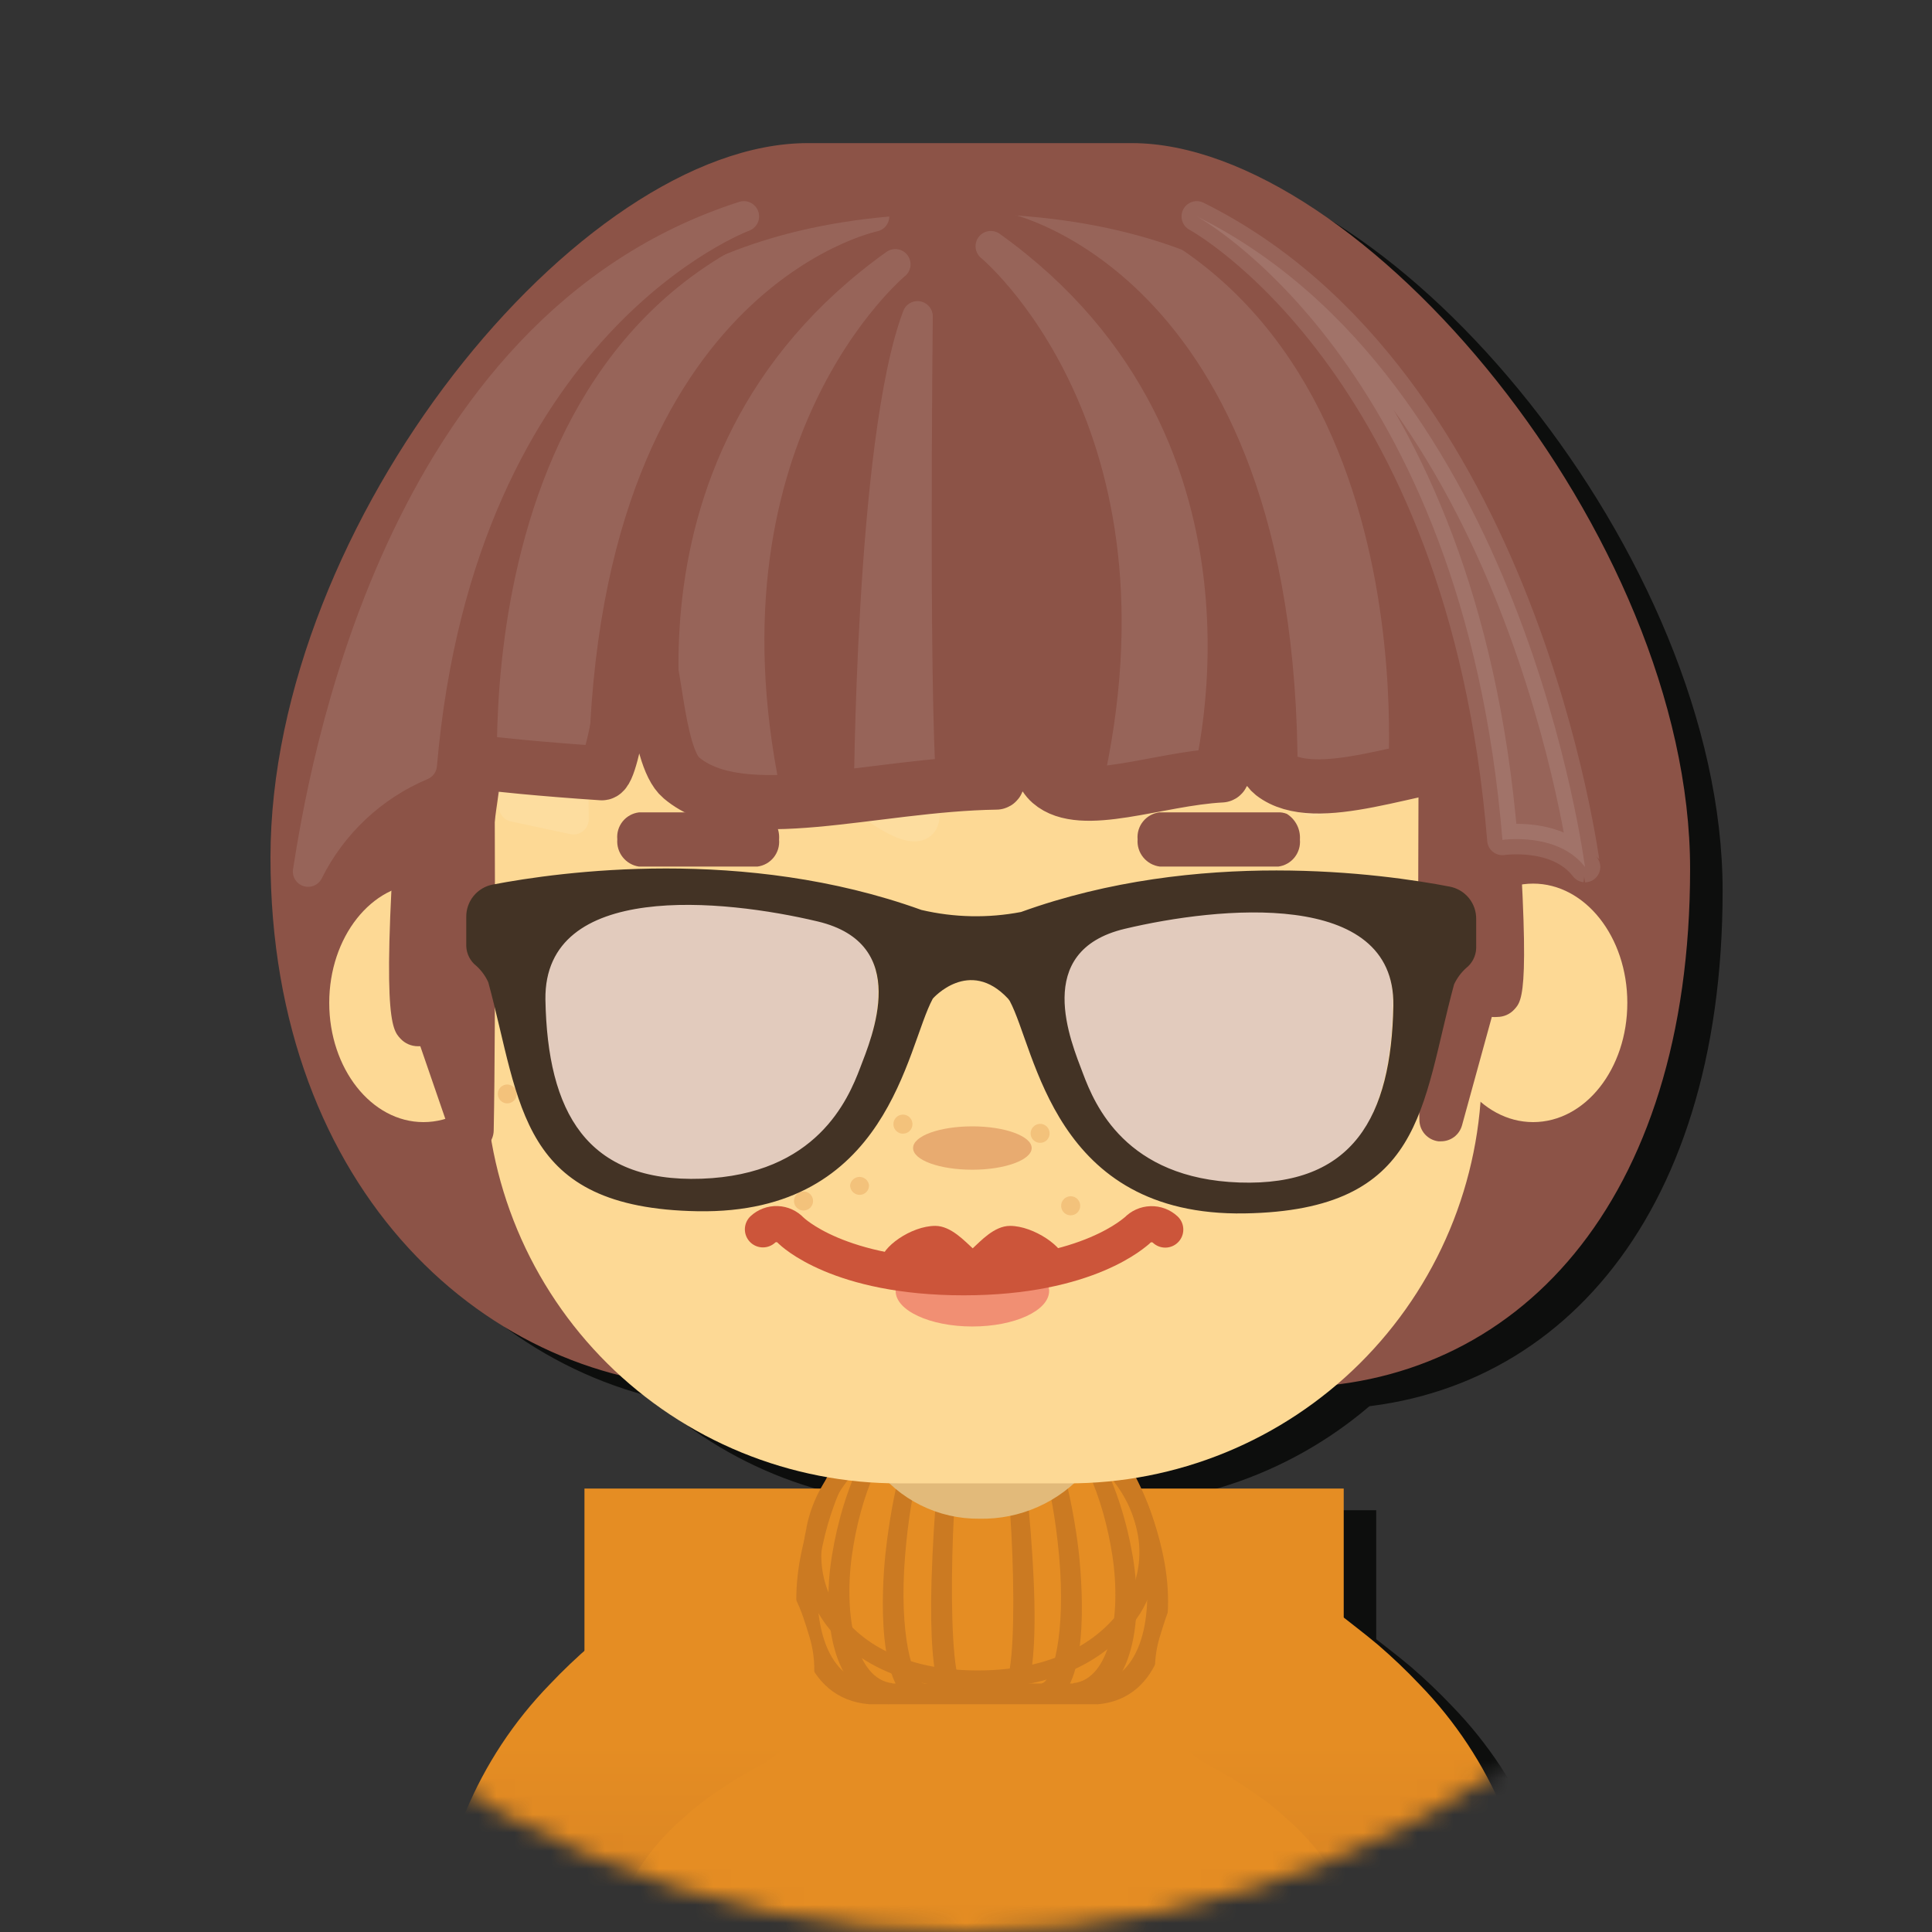 <svg width="107" height="107" viewBox="0 0 107 107" fill="none" xmlns="http://www.w3.org/2000/svg">
<rect x="0" y="0" width="107" height="107" fill="#333333" stroke="none"/>
<mask id="mask0_69_622" style="mask-type:alpha" maskUnits="userSpaceOnUse" x="0" y="0" width="107" height="107">
<circle cx="53.5" cy="53.5" r="53.5" fill="#D9D9D9"/>
</mask>
<g mask="url(#mask0_69_622)">
<g style="mix-blend-mode:soft-light" opacity="0.75">
<g style="mix-blend-mode:soft-light">
<path d="M68.072 86.873C64.313 86.032 62.715 85.017 56.663 85.017C50.61 85.017 48.413 86.038 44.654 86.873C42.252 87.401 40.379 89.935 40.379 92.373L41.58 110.308C38.498 114.233 36.827 119.08 36.836 124.07H76.082C76.082 116.469 71.14 110.308 71.14 110.308L72.341 92.373C72.347 89.935 70.449 87.401 68.072 86.873Z" fill="#000100"/>
</g>
<g style="mix-blend-mode:soft-light">
<g style="mix-blend-mode:soft-light">
<path d="M76.219 83.642H34.17V125.47H76.219V83.642Z" fill="#000100"/>
</g>
</g>
<g style="mix-blend-mode:soft-light">
<path d="M59.863 80.695H52.298C49.962 80.695 47.53 82.994 46.96 85.876C46.96 85.954 46.96 86.026 46.918 86.099C46.62 87.499 46.833 88.96 47.518 90.218C48.533 92.019 51.001 94.211 55.924 94.217C60.848 94.223 63.394 92.067 64.529 90.284C65.336 88.965 65.598 87.385 65.261 85.876C64.655 82.994 62.199 80.695 59.863 80.695Z" fill="#000100"/>
</g>
<g style="mix-blend-mode:soft-light">
<g style="mix-blend-mode:soft-light">
<path d="M62.542 95.585H49.932C46.33 95.291 45.393 91.208 46.143 87.383C46.894 83.558 48.953 79.649 51.481 79.373H60.74C63.31 79.649 65.442 83.576 66.228 87.389C67.015 91.202 66.12 95.297 62.578 95.591L62.542 95.585ZM60.854 80.502H51.391C49.416 80.718 47.789 84.189 47.242 87.401C46.696 90.613 47.398 94.216 50.088 94.438H62.404C65.07 94.186 65.73 90.589 65.142 87.401C64.553 84.213 62.878 80.694 60.854 80.502Z" fill="#000100"/>
</g>
<g style="mix-blend-mode:soft-light">
<path d="M61.455 95.585L61.239 94.421C63.281 94.21 63.911 90.686 63.413 87.383C62.914 84.081 61.515 80.682 59.984 80.484C59.984 80.112 59.984 79.74 59.984 79.373C62.104 79.655 63.881 83.546 64.535 87.383C65.19 91.22 64.415 95.285 61.455 95.585Z" fill="#000100"/>
</g>
<g style="mix-blend-mode:soft-light">
<path d="M59.786 95.573L59.491 94.433C60.092 94.319 60.848 91.701 60.458 87.383C60.068 83.066 59.107 80.592 58.657 80.478C58.657 80.112 58.723 79.746 58.753 79.379C60.488 79.776 61.389 85.57 61.569 87.377C61.749 89.185 62.181 95.129 59.786 95.573Z" fill="#000100"/>
</g>
<g style="mix-blend-mode:soft-light">
<path d="M58.086 95.513C57.912 95.159 57.738 94.799 57.57 94.445C57.523 94.459 57.482 94.486 57.45 94.523C58.368 93.322 57.78 81.373 57.071 80.34C57.099 80.373 57.134 80.4 57.173 80.418L57.498 79.391C57.726 79.535 58.495 79.836 58.975 87.353C59.455 94.871 58.398 95.423 58.086 95.513Z" fill="#000100"/>
</g>
<g style="mix-blend-mode:soft-light">
<path d="M54.399 95.513C54.087 95.399 53.09 94.913 53.445 87.353C53.799 79.794 54.562 79.547 54.79 79.391C54.904 79.734 55.018 80.076 55.138 80.412C55.176 80.395 55.209 80.368 55.234 80.334C54.561 81.367 54.135 93.316 55.036 94.529C55.003 94.491 54.962 94.463 54.916 94.445C54.736 94.823 54.573 95.183 54.399 95.513Z" fill="#000100"/>
</g>
<g style="mix-blend-mode:soft-light">
<path d="M52.688 95.573C50.286 95.129 50.647 89.155 50.827 87.377C51.007 85.6 51.812 79.776 53.535 79.379C53.571 79.746 53.613 80.112 53.649 80.478C53.187 80.592 52.274 83.066 51.926 87.383C51.577 91.701 52.346 94.319 52.971 94.433C52.88 94.811 52.784 95.195 52.688 95.573Z" fill="#000100"/>
</g>
<g style="mix-blend-mode:soft-light">
<path d="M51.019 95.585C48.053 95.285 47.261 91.202 47.873 87.383C48.485 83.564 50.203 79.655 52.316 79.373C52.316 79.74 52.316 80.112 52.316 80.484C50.785 80.682 49.428 84.087 48.978 87.383C48.528 90.68 49.188 94.21 51.23 94.421C51.133 94.811 51.085 95.195 51.019 95.585Z" fill="#000100"/>
</g>
</g>
<g style="mix-blend-mode:soft-light">
<path d="M59.863 80.695H52.298C49.962 80.695 47.53 82.994 46.96 85.876C46.96 85.954 46.96 86.026 46.918 86.099C46.62 87.499 46.833 88.96 47.518 90.218C48.533 92.019 51.001 94.211 55.924 94.217C60.848 94.223 63.394 92.067 64.529 90.284C65.336 88.965 65.598 87.385 65.261 85.876C64.655 82.994 62.199 80.695 59.863 80.695Z" stroke="#000100" stroke-miterlimit="10"/>
</g>
<g style="mix-blend-mode:soft-light">
<path d="M61.941 82.682C61.213 83.528 60.306 84.202 59.287 84.657C58.268 85.111 57.16 85.335 56.044 85.312C54.916 85.324 53.8 85.068 52.789 84.565C51.779 84.062 50.903 83.326 50.232 82.418C52.115 81.82 54.07 81.477 56.044 81.397C58.066 81.509 60.056 81.942 61.941 82.682Z" fill="#000100"/>
</g>
<g style="mix-blend-mode:soft-light">
<path d="M64.481 9.127H46.54C33.876 9.127 16.781 30.142 16.781 48.69C16.781 67.238 28.91 78.046 41.574 78.046C47.26 78.046 52.454 73.189 56.465 68.175C60.668 74.636 66.541 78.046 73.091 78.046C85.755 78.046 95.404 67.838 95.404 49.333C95.404 30.827 77.138 9.127 64.481 9.127Z" fill="#000100"/>
</g>
<g style="mix-blend-mode:soft-light">
<path d="M65.712 23.309H47.212C27.241 23.309 28.683 56.622 28.683 56.622V60.567C28.693 63.57 29.294 66.541 30.453 69.311C31.611 72.082 33.304 74.596 35.435 76.712C37.565 78.828 40.092 80.504 42.87 81.644C45.648 82.783 48.623 83.364 51.626 83.354H60.921C63.923 83.364 66.899 82.783 69.677 81.644C72.455 80.504 74.981 78.828 77.112 76.712C79.242 74.596 80.935 72.082 82.094 69.311C83.252 66.541 83.854 63.57 83.864 60.567V56.658C83.864 56.658 85.683 23.309 65.712 23.309Z" fill="#000100"/>
</g>
<g style="mix-blend-mode:soft-light">
<path d="M30.472 56.742C30.472 60.405 28.136 63.347 25.254 63.347C22.372 63.347 20.036 60.381 20.036 56.742C20.036 53.104 22.372 50.137 25.254 50.137C28.136 50.137 30.472 53.086 30.472 56.742Z" fill="#000100"/>
</g>
<g style="mix-blend-mode:soft-light">
<path d="M91.927 56.742C91.927 60.405 89.591 63.347 86.709 63.347C83.827 63.347 81.491 60.381 81.491 56.742C81.491 53.104 83.827 50.137 86.709 50.137C89.591 50.137 91.927 53.086 91.927 56.742Z" fill="#000100"/>
</g>
<g style="mix-blend-mode:soft-light">
<path d="M59.93 63.966C59.931 64.034 59.919 64.103 59.894 64.167C59.868 64.231 59.831 64.289 59.783 64.339C59.734 64.388 59.677 64.427 59.614 64.454C59.55 64.48 59.482 64.494 59.413 64.494C59.344 64.496 59.274 64.483 59.21 64.458C59.145 64.432 59.086 64.394 59.036 64.345C58.986 64.297 58.947 64.239 58.92 64.174C58.893 64.11 58.879 64.041 58.879 63.972C58.88 63.833 58.936 63.7 59.033 63.602C59.13 63.503 59.263 63.446 59.401 63.443C59.47 63.443 59.539 63.455 59.603 63.481C59.667 63.507 59.725 63.545 59.774 63.594C59.824 63.643 59.863 63.701 59.889 63.764C59.916 63.828 59.93 63.897 59.93 63.966Z" fill="#000100"/>
</g>
<g style="mix-blend-mode:soft-light">
<path d="M64.175 59.12C64.176 59.189 64.163 59.257 64.138 59.321C64.112 59.384 64.074 59.442 64.026 59.491C63.978 59.54 63.921 59.58 63.858 59.606C63.795 59.633 63.727 59.648 63.659 59.649C63.585 59.657 63.51 59.649 63.44 59.626C63.369 59.603 63.304 59.566 63.249 59.516C63.194 59.467 63.15 59.406 63.12 59.338C63.09 59.271 63.074 59.197 63.074 59.123C63.074 59.049 63.09 58.976 63.12 58.908C63.15 58.84 63.194 58.78 63.249 58.73C63.304 58.681 63.369 58.643 63.44 58.62C63.51 58.598 63.585 58.59 63.659 58.598C63.796 58.599 63.928 58.655 64.024 58.753C64.121 58.851 64.175 58.983 64.175 59.12Z" fill="#000100"/>
</g>
<g style="mix-blend-mode:soft-light">
<path d="M61.623 68.036C61.609 68.166 61.548 68.286 61.451 68.373C61.354 68.46 61.228 68.509 61.097 68.509C60.967 68.509 60.841 68.46 60.744 68.373C60.647 68.286 60.586 68.166 60.572 68.036C60.564 67.963 60.572 67.888 60.595 67.818C60.617 67.747 60.655 67.682 60.704 67.627C60.754 67.572 60.815 67.528 60.882 67.498C60.95 67.467 61.023 67.452 61.097 67.452C61.172 67.452 61.245 67.467 61.313 67.498C61.38 67.528 61.441 67.572 61.49 67.627C61.54 67.682 61.577 67.747 61.6 67.818C61.623 67.888 61.631 67.963 61.623 68.036Z" fill="#000100"/>
</g>
<g style="mix-blend-mode:soft-light">
<path d="M63.688 62.488C63.688 62.627 63.633 62.761 63.535 62.86C63.438 62.959 63.305 63.015 63.166 63.017C63.036 63.003 62.916 62.941 62.829 62.844C62.742 62.748 62.693 62.622 62.693 62.491C62.693 62.361 62.742 62.235 62.829 62.138C62.916 62.041 63.036 61.98 63.166 61.966C63.303 61.969 63.434 62.025 63.532 62.122C63.629 62.22 63.685 62.351 63.688 62.488Z" fill="#000100"/>
</g>
<g style="mix-blend-mode:soft-light">
<path d="M68.672 60.417C68.673 60.521 68.643 60.624 68.586 60.712C68.529 60.799 68.447 60.868 68.351 60.909C68.255 60.95 68.149 60.962 68.046 60.942C67.944 60.923 67.849 60.874 67.774 60.801C67.699 60.728 67.648 60.634 67.626 60.532C67.605 60.43 67.614 60.323 67.653 60.226C67.692 60.129 67.759 60.046 67.845 59.987C67.931 59.928 68.033 59.896 68.137 59.895C68.277 59.895 68.411 59.949 68.511 60.047C68.611 60.144 68.669 60.277 68.672 60.417Z" fill="#000100"/>
</g>
<g style="mix-blend-mode:soft-light">
<path d="M66.019 65.107C66.02 65.211 65.99 65.314 65.933 65.401C65.876 65.489 65.794 65.557 65.698 65.598C65.602 65.639 65.496 65.651 65.393 65.632C65.29 65.613 65.196 65.563 65.121 65.49C65.046 65.417 64.995 65.324 64.973 65.222C64.952 65.119 64.961 65.013 65 64.916C65.039 64.819 65.106 64.736 65.192 64.677C65.278 64.618 65.38 64.585 65.484 64.584C65.554 64.583 65.623 64.595 65.688 64.62C65.753 64.646 65.812 64.684 65.862 64.733C65.911 64.781 65.951 64.84 65.978 64.904C66.005 64.968 66.019 65.037 66.019 65.107Z" fill="#000100"/>
</g>
<g style="mix-blend-mode:soft-light">
<path d="M70.474 63.858C70.46 63.987 70.398 64.107 70.302 64.194C70.204 64.281 70.079 64.33 69.948 64.33C69.818 64.33 69.692 64.281 69.595 64.194C69.498 64.107 69.437 63.987 69.423 63.858C69.415 63.784 69.423 63.709 69.446 63.639C69.468 63.568 69.506 63.503 69.555 63.448C69.605 63.393 69.665 63.349 69.733 63.319C69.801 63.289 69.874 63.273 69.948 63.273C70.022 63.273 70.096 63.289 70.163 63.319C70.231 63.349 70.292 63.393 70.341 63.448C70.391 63.503 70.428 63.568 70.451 63.639C70.474 63.709 70.482 63.784 70.474 63.858Z" fill="#000100"/>
</g>
<g style="mix-blend-mode:soft-light">
<path d="M74.454 66.854C74.462 66.928 74.454 67.002 74.432 67.073C74.409 67.143 74.371 67.208 74.322 67.263C74.272 67.319 74.212 67.363 74.144 67.393C74.076 67.423 74.003 67.439 73.929 67.439C73.855 67.439 73.781 67.423 73.714 67.393C73.646 67.363 73.585 67.319 73.536 67.263C73.486 67.208 73.449 67.143 73.426 67.073C73.403 67.002 73.395 66.928 73.403 66.854C73.402 66.785 73.414 66.717 73.439 66.653C73.465 66.589 73.502 66.53 73.55 66.481C73.599 66.432 73.656 66.393 73.719 66.366C73.783 66.339 73.851 66.326 73.92 66.326C73.99 66.325 74.059 66.338 74.124 66.364C74.189 66.39 74.248 66.429 74.297 66.478C74.347 66.527 74.386 66.586 74.413 66.65C74.44 66.715 74.454 66.784 74.454 66.854Z" fill="#000100"/>
</g>
<g style="mix-blend-mode:soft-light">
<path d="M73.908 65.022C73.916 65.096 73.908 65.171 73.885 65.241C73.863 65.312 73.825 65.377 73.776 65.432C73.726 65.487 73.665 65.531 73.598 65.561C73.53 65.591 73.457 65.607 73.383 65.607C73.308 65.607 73.235 65.591 73.168 65.561C73.1 65.531 73.039 65.487 72.99 65.432C72.94 65.377 72.903 65.312 72.88 65.241C72.857 65.171 72.849 65.096 72.857 65.022C72.871 64.893 72.932 64.773 73.029 64.686C73.126 64.599 73.252 64.55 73.383 64.55C73.513 64.55 73.639 64.599 73.736 64.686C73.833 64.773 73.894 64.893 73.908 65.022Z" fill="#000100"/>
</g>
<g style="mix-blend-mode:soft-light">
<path d="M76.424 65.527C76.425 65.632 76.395 65.735 76.338 65.822C76.281 65.91 76.199 65.979 76.102 66.019C76.006 66.06 75.9 66.072 75.797 66.052C75.694 66.032 75.599 65.983 75.525 65.909C75.45 65.835 75.399 65.741 75.378 65.638C75.357 65.536 75.367 65.429 75.407 65.332C75.447 65.235 75.515 65.153 75.602 65.094C75.689 65.036 75.791 65.005 75.896 65.005C75.965 65.004 76.034 65.017 76.098 65.043C76.162 65.069 76.22 65.107 76.269 65.156C76.318 65.204 76.357 65.262 76.384 65.326C76.411 65.389 76.424 65.458 76.424 65.527Z" fill="#000100"/>
</g>
<g style="mix-blend-mode:soft-light">
<path d="M74.376 59.54C74.363 59.67 74.301 59.79 74.204 59.877C74.107 59.964 73.981 60.012 73.851 60.012C73.721 60.012 73.595 59.964 73.498 59.877C73.401 59.79 73.34 59.67 73.326 59.54C73.318 59.466 73.326 59.392 73.348 59.321C73.371 59.251 73.409 59.186 73.458 59.131C73.508 59.075 73.568 59.031 73.636 59.001C73.704 58.971 73.777 58.955 73.851 58.955C73.925 58.955 73.999 58.971 74.066 59.001C74.134 59.031 74.195 59.075 74.244 59.131C74.294 59.186 74.331 59.251 74.354 59.321C74.377 59.392 74.384 59.466 74.376 59.54Z" fill="#000100"/>
</g>
<g style="mix-blend-mode:soft-light">
<path d="M80.993 60.687C80.979 60.817 80.918 60.937 80.821 61.024C80.724 61.111 80.598 61.159 80.468 61.159C80.337 61.159 80.211 61.111 80.114 61.024C80.017 60.937 79.956 60.817 79.942 60.687C79.942 60.547 79.997 60.413 80.094 60.313C80.192 60.213 80.325 60.156 80.465 60.153C80.535 60.152 80.604 60.165 80.669 60.192C80.734 60.218 80.793 60.258 80.842 60.308C80.891 60.358 80.93 60.417 80.956 60.482C80.982 60.547 80.995 60.617 80.993 60.687Z" fill="#000100"/>
</g>
<g style="mix-blend-mode:soft-light">
<path d="M30.418 61.786C30.418 61.889 30.387 61.99 30.33 62.076C30.273 62.162 30.192 62.229 30.096 62.268C30.001 62.308 29.896 62.319 29.795 62.299C29.694 62.279 29.601 62.23 29.528 62.158C29.454 62.085 29.404 61.993 29.384 61.892C29.363 61.791 29.372 61.686 29.411 61.59C29.449 61.495 29.515 61.413 29.601 61.355C29.686 61.297 29.786 61.265 29.889 61.264C30.028 61.264 30.162 61.319 30.261 61.416C30.36 61.514 30.416 61.647 30.418 61.786Z" fill="#000100"/>
</g>
<g style="mix-blend-mode:soft-light">
<path d="M36.638 61.72C36.64 61.789 36.628 61.858 36.603 61.922C36.578 61.987 36.54 62.045 36.492 62.095C36.444 62.145 36.386 62.184 36.323 62.212C36.259 62.239 36.191 62.254 36.122 62.255C36.048 62.262 35.974 62.255 35.903 62.232C35.833 62.209 35.768 62.172 35.712 62.122C35.657 62.072 35.613 62.012 35.583 61.944C35.553 61.877 35.537 61.803 35.537 61.729C35.537 61.655 35.553 61.582 35.583 61.514C35.613 61.446 35.657 61.386 35.712 61.336C35.768 61.286 35.833 61.249 35.903 61.226C35.974 61.203 36.048 61.196 36.122 61.204C36.19 61.204 36.257 61.217 36.32 61.243C36.382 61.269 36.439 61.307 36.487 61.355C36.535 61.403 36.573 61.46 36.599 61.523C36.625 61.585 36.638 61.652 36.638 61.72Z" fill="#000100"/>
</g>
<g style="mix-blend-mode:soft-light">
<path d="M36.615 58.849C36.615 58.989 36.56 59.123 36.462 59.223C36.365 59.323 36.232 59.381 36.092 59.384C35.988 59.385 35.885 59.355 35.798 59.298C35.71 59.241 35.642 59.159 35.6 59.063C35.559 58.967 35.548 58.861 35.567 58.758C35.586 58.656 35.635 58.561 35.708 58.486C35.782 58.411 35.875 58.36 35.977 58.339C36.08 58.317 36.186 58.326 36.283 58.365C36.38 58.404 36.463 58.471 36.522 58.557C36.581 58.643 36.613 58.745 36.615 58.849Z" fill="#000100"/>
</g>
<g style="mix-blend-mode:soft-light">
<path d="M42.09 65.869C42.09 66.009 42.036 66.143 41.938 66.243C41.84 66.343 41.708 66.4 41.568 66.403C41.464 66.404 41.361 66.375 41.273 66.318C41.186 66.26 41.117 66.179 41.076 66.083C41.035 65.987 41.023 65.88 41.043 65.778C41.062 65.675 41.111 65.58 41.184 65.506C41.257 65.431 41.351 65.379 41.453 65.358C41.555 65.336 41.662 65.346 41.759 65.385C41.856 65.423 41.939 65.49 41.998 65.576C42.057 65.663 42.089 65.764 42.09 65.869Z" fill="#000100"/>
</g>
<g style="mix-blend-mode:soft-light">
<path d="M37.214 66.445C37.217 66.55 37.188 66.654 37.131 66.742C37.075 66.831 36.993 66.9 36.897 66.942C36.8 66.984 36.694 66.996 36.59 66.977C36.487 66.958 36.392 66.909 36.317 66.835C36.242 66.762 36.19 66.668 36.169 66.565C36.147 66.462 36.157 66.355 36.197 66.258C36.236 66.161 36.304 66.078 36.391 66.019C36.478 65.96 36.581 65.929 36.686 65.929C36.755 65.928 36.823 65.941 36.886 65.966C36.95 65.992 37.008 66.03 37.057 66.078C37.106 66.126 37.145 66.183 37.172 66.246C37.199 66.309 37.214 66.377 37.214 66.445Z" fill="#000100"/>
</g>
<g style="mix-blend-mode:soft-light">
<path d="M46.33 59.823C46.332 59.928 46.303 60.031 46.247 60.12C46.19 60.208 46.108 60.278 46.012 60.319C45.916 60.361 45.809 60.374 45.706 60.355C45.603 60.336 45.507 60.286 45.432 60.213C45.357 60.139 45.306 60.045 45.284 59.943C45.263 59.84 45.273 59.733 45.312 59.636C45.352 59.538 45.419 59.455 45.507 59.396C45.594 59.338 45.696 59.306 45.801 59.306C45.87 59.305 45.939 59.317 46.003 59.342C46.067 59.367 46.125 59.405 46.174 59.453C46.224 59.502 46.263 59.559 46.289 59.622C46.316 59.686 46.33 59.754 46.33 59.823Z" fill="#000100"/>
</g>
<g style="mix-blend-mode:soft-light">
<path d="M49.932 66.842C49.934 66.911 49.922 66.98 49.897 67.044C49.871 67.109 49.834 67.167 49.786 67.217C49.738 67.267 49.68 67.306 49.617 67.334C49.553 67.361 49.485 67.376 49.416 67.376C49.276 67.376 49.142 67.322 49.042 67.224C48.943 67.126 48.885 66.993 48.882 66.854C48.895 66.724 48.957 66.604 49.054 66.517C49.151 66.43 49.277 66.382 49.407 66.382C49.537 66.382 49.663 66.43 49.76 66.517C49.857 66.604 49.919 66.724 49.932 66.854V66.842Z" fill="#000100"/>
</g>
<g style="mix-blend-mode:soft-light">
<path d="M42.535 61.138C42.536 61.207 42.524 61.275 42.499 61.339C42.474 61.403 42.436 61.462 42.388 61.511C42.34 61.56 42.282 61.599 42.219 61.626C42.155 61.652 42.087 61.666 42.018 61.666C41.913 61.669 41.81 61.64 41.722 61.583C41.633 61.526 41.564 61.445 41.522 61.348C41.48 61.252 41.468 61.145 41.487 61.042C41.506 60.939 41.555 60.844 41.629 60.769C41.702 60.694 41.796 60.642 41.899 60.621C42.002 60.599 42.108 60.609 42.206 60.648C42.303 60.688 42.386 60.756 42.445 60.843C42.503 60.93 42.535 61.033 42.535 61.138Z" fill="#000100"/>
</g>
<g style="mix-blend-mode:soft-light">
<path d="M52.334 63.516C52.32 63.645 52.258 63.765 52.161 63.852C52.065 63.94 51.939 63.988 51.808 63.988C51.678 63.988 51.552 63.94 51.455 63.852C51.358 63.765 51.297 63.645 51.283 63.516C51.275 63.442 51.283 63.367 51.306 63.297C51.328 63.226 51.366 63.161 51.415 63.106C51.465 63.051 51.526 63.007 51.593 62.977C51.661 62.947 51.734 62.931 51.808 62.931C51.882 62.931 51.956 62.947 52.023 62.977C52.091 63.007 52.152 63.051 52.201 63.106C52.251 63.161 52.288 63.226 52.311 63.297C52.334 63.367 52.342 63.442 52.334 63.516Z" fill="#000100"/>
</g>
<g style="mix-blend-mode:soft-light">
<path d="M44.96 63.587C44.96 63.727 44.906 63.861 44.808 63.961C44.71 64.061 44.577 64.119 44.438 64.122C44.333 64.123 44.231 64.093 44.143 64.036C44.056 63.979 43.987 63.897 43.946 63.801C43.905 63.705 43.893 63.599 43.912 63.496C43.932 63.394 43.981 63.299 44.054 63.224C44.127 63.149 44.221 63.098 44.323 63.076C44.425 63.055 44.531 63.064 44.628 63.103C44.725 63.142 44.809 63.209 44.868 63.295C44.927 63.381 44.959 63.483 44.96 63.587Z" fill="#000100"/>
</g>
<g style="mix-blend-mode:soft-light">
<path d="M46.827 67.658C46.835 67.732 46.828 67.807 46.805 67.877C46.782 67.948 46.745 68.013 46.695 68.068C46.645 68.123 46.585 68.167 46.517 68.197C46.449 68.228 46.376 68.243 46.302 68.243C46.228 68.243 46.154 68.228 46.087 68.197C46.019 68.167 45.959 68.123 45.909 68.068C45.859 68.013 45.822 67.948 45.799 67.877C45.776 67.807 45.769 67.732 45.777 67.658C45.79 67.529 45.852 67.409 45.949 67.322C46.046 67.234 46.172 67.186 46.302 67.186C46.432 67.186 46.558 67.234 46.655 67.322C46.752 67.409 46.813 67.529 46.827 67.658Z" fill="#000100"/>
</g>
<g style="mix-blend-mode:soft-light">
<path d="M51.025 59.252C51.026 59.321 51.014 59.389 50.989 59.453C50.964 59.517 50.926 59.575 50.878 59.625C50.83 59.674 50.772 59.713 50.709 59.74C50.645 59.767 50.577 59.78 50.508 59.78C50.439 59.782 50.369 59.77 50.305 59.744C50.24 59.718 50.181 59.68 50.131 59.632C50.081 59.583 50.042 59.525 50.015 59.461C49.988 59.396 49.974 59.327 49.974 59.258C49.975 59.119 50.031 58.987 50.128 58.888C50.226 58.789 50.358 58.733 50.496 58.729C50.565 58.729 50.634 58.742 50.698 58.767C50.762 58.793 50.82 58.832 50.869 58.88C50.919 58.929 50.958 58.987 50.984 59.05C51.011 59.114 51.025 59.183 51.025 59.252Z" fill="#000100"/>
</g>
<g style="mix-blend-mode:soft-light">
<path d="M59.905 72.696C59.905 73.783 58.002 74.666 55.654 74.666C53.306 74.666 51.403 73.783 51.403 72.696C51.403 71.609 53.306 71.928 55.654 71.928C58.002 71.928 59.905 71.621 59.905 72.696Z" fill="#000100"/>
</g>
<g style="mix-blend-mode:soft-light">
<path d="M57.738 69.094C56.861 69.094 56.099 69.952 55.672 70.337C55.24 69.952 54.471 69.094 53.601 69.094C52.256 69.094 50.598 70.294 50.598 71.045C50.598 71.796 52.286 72.396 53.601 72.396C53.727 72.396 53.853 72.396 53.973 72.396C55.104 72.3 56.241 72.3 57.371 72.396C57.492 72.396 57.618 72.396 57.738 72.396C59.083 72.396 60.776 71.796 60.776 71.045C60.776 70.294 59.065 69.094 57.738 69.094Z" fill="#000100"/>
</g>
<g style="mix-blend-mode:soft-light">
<path d="M44.054 69.286C44.267 69.089 44.55 68.985 44.841 68.996C45.131 69.007 45.405 69.133 45.603 69.346C45.669 69.406 48.227 71.94 55.174 71.94C62.121 71.94 64.721 69.37 64.781 69.346C64.982 69.134 65.258 69.01 65.549 69.001C65.84 68.992 66.123 69.099 66.337 69.298" stroke="#000100" stroke-width="2" stroke-linecap="round" stroke-linejoin="round"/>
</g>
<g style="mix-blend-mode:soft-light">
<path d="M44.06 57.036C44.027 57.768 43.712 58.458 43.183 58.964C42.654 59.47 41.95 59.752 41.217 59.752C40.485 59.752 39.781 59.47 39.252 58.964C38.722 58.458 38.408 57.768 38.374 57.036V55.799C38.408 55.068 38.722 54.378 39.252 53.872C39.781 53.366 40.485 53.084 41.217 53.084C41.95 53.084 42.654 53.366 43.183 53.872C43.712 54.378 44.027 55.068 44.06 55.799V57.036Z" fill="#000100"/>
</g>
<g style="mix-blend-mode:soft-light">
<path d="M71.981 57.036C71.947 57.768 71.633 58.458 71.104 58.964C70.574 59.47 69.87 59.752 69.138 59.752C68.406 59.752 67.702 59.47 67.172 58.964C66.642 58.458 66.328 57.768 66.295 57.036V55.799C66.328 55.068 66.642 54.378 67.172 53.872C67.702 53.366 68.406 53.084 69.138 53.084C69.87 53.084 70.574 53.366 71.104 53.872C71.633 54.378 71.947 55.068 71.981 55.799V57.036Z" fill="#000100"/>
</g>
<g style="mix-blend-mode:soft-light">
<path d="M38.812 56.214C38.044 56.214 37.307 55.909 36.763 55.367C36.219 54.824 35.913 54.088 35.912 53.32C35.912 53.161 35.975 53.008 36.087 52.895C36.2 52.783 36.353 52.719 36.512 52.719C36.671 52.719 36.824 52.783 36.937 52.895C37.049 53.008 37.112 53.161 37.112 53.32C37.112 53.769 37.291 54.2 37.608 54.517C37.926 54.835 38.357 55.013 38.806 55.013C38.965 55.013 39.118 55.076 39.23 55.189C39.343 55.302 39.406 55.454 39.406 55.614C39.406 55.773 39.343 55.925 39.23 56.038C39.118 56.151 38.965 56.214 38.806 56.214H38.812Z" fill="#000100"/>
</g>
<g style="mix-blend-mode:soft-light">
<path d="M71.441 56.214C72.209 56.214 72.945 55.909 73.489 55.367C74.033 54.824 74.339 54.088 74.341 53.32C74.341 53.161 74.277 53.008 74.165 52.895C74.052 52.783 73.9 52.719 73.74 52.719C73.581 52.719 73.428 52.783 73.316 52.895C73.203 53.008 73.14 53.161 73.14 53.32C73.138 53.769 72.959 54.2 72.64 54.517C72.322 54.835 71.89 55.013 71.441 55.013C71.281 55.013 71.129 55.076 71.016 55.189C70.903 55.302 70.84 55.454 70.84 55.614C70.84 55.773 70.903 55.925 71.016 56.038C71.129 56.151 71.281 56.214 71.441 56.214Z" fill="#000100"/>
</g>
<g style="mix-blend-mode:soft-light">
<path d="M44.264 46.276C44.101 46.209 43.924 46.181 43.748 46.192H37.191C36.836 46.235 36.512 46.414 36.287 46.692C36.063 46.971 35.956 47.326 35.99 47.681C35.96 48.039 36.068 48.395 36.291 48.676C36.514 48.957 36.836 49.142 37.191 49.195H43.748C44.103 49.149 44.426 48.968 44.65 48.69C44.874 48.411 44.981 48.056 44.949 47.7C44.971 47.423 44.919 47.145 44.799 46.895C44.679 46.645 44.494 46.432 44.264 46.276Z" fill="#000100"/>
</g>
<g style="mix-blend-mode:soft-light">
<path d="M73.074 46.276C72.91 46.209 72.734 46.181 72.557 46.192H66.006C65.653 46.237 65.33 46.418 65.106 46.695C64.882 46.973 64.775 47.326 64.805 47.681C64.776 48.045 64.889 48.405 65.12 48.687C65.35 48.969 65.681 49.151 66.042 49.195H72.593C72.948 49.149 73.272 48.968 73.496 48.69C73.719 48.411 73.827 48.056 73.794 47.7C73.814 47.419 73.757 47.139 73.63 46.889C73.503 46.638 73.311 46.426 73.074 46.276Z" fill="#000100"/>
</g>
<g style="mix-blend-mode:soft-light">
<path d="M81.534 63.779C81.389 63.761 81.255 63.689 81.159 63.578C81.063 63.468 81.01 63.326 81.012 63.179C80.885 56.694 80.963 42.608 80.975 41.275C79.775 37.63 80.051 37.222 80.207 36.993C80.271 36.905 80.355 36.834 80.452 36.785C80.549 36.736 80.657 36.711 80.765 36.711C81.24 36.711 81.684 36.711 85.005 43.28C85.042 43.351 85.064 43.429 85.071 43.508C85.983 55.848 85.527 56.34 85.227 56.664C85.164 56.734 85.087 56.79 85.001 56.828C84.915 56.866 84.822 56.886 84.728 56.886C84.59 56.892 84.454 56.855 84.336 56.783C84.218 56.71 84.125 56.604 84.068 56.478L82.188 63.323C82.153 63.454 82.075 63.569 81.966 63.65C81.857 63.731 81.724 63.772 81.588 63.767L81.534 63.779Z" fill="#000100"/>
</g>
<g style="mix-blend-mode:soft-light">
<path d="M80.765 37.33C81.072 37.33 82.062 38.801 84.47 43.568C85.233 53.884 85.07 56.304 84.728 56.304C84.386 56.304 84.014 54.418 84.014 54.418L81.612 63.185C81.48 56.34 81.576 41.197 81.576 41.197C81.576 41.197 80.267 37.33 80.765 37.33ZM80.765 36.129C80.561 36.128 80.36 36.177 80.178 36.27C79.997 36.363 79.84 36.498 79.721 36.663C79.426 37.077 79.12 37.54 80.375 41.389C80.375 43.19 80.285 56.85 80.411 63.209C80.409 63.503 80.514 63.788 80.708 64.009C80.902 64.231 81.17 64.373 81.462 64.41H81.612C81.875 64.41 82.131 64.324 82.341 64.164C82.55 64.005 82.701 63.781 82.771 63.527L84.422 57.523C84.524 57.532 84.626 57.532 84.728 57.523C84.904 57.522 85.079 57.485 85.24 57.413C85.401 57.342 85.546 57.238 85.665 57.108C86.145 56.592 86.602 56.1 85.665 43.496C85.653 43.339 85.61 43.186 85.539 43.046C84.404 40.794 83.503 39.119 82.855 38.056C82.05 36.735 81.558 36.147 80.765 36.147V36.129Z" fill="#000100"/>
</g>
<g style="mix-blend-mode:soft-light">
<path d="M27.95 64.386C27.826 64.386 27.705 64.347 27.604 64.275C27.503 64.203 27.427 64.101 27.386 63.984L25.446 58.37C25.314 58.496 25.137 58.565 24.954 58.562C24.854 58.561 24.754 58.54 24.663 58.5C24.57 58.46 24.488 58.401 24.419 58.328C24.107 57.985 23.513 57.349 24.498 44.127C24.502 44.048 24.523 43.97 24.558 43.899C27.878 37.33 28.323 37.33 28.797 37.33C28.906 37.329 29.013 37.354 29.11 37.403C29.207 37.452 29.291 37.524 29.355 37.612C29.517 37.84 29.812 38.248 28.593 41.893C28.593 43.226 28.677 57.313 28.551 63.798C28.552 63.941 28.503 64.081 28.41 64.192C28.317 64.302 28.188 64.375 28.046 64.398L27.95 64.386Z" fill="#000100"/>
</g>
<g style="mix-blend-mode:soft-light">
<path d="M28.796 37.93C29.295 37.93 27.986 41.797 27.986 41.797C27.986 41.797 28.088 56.94 27.95 63.785L25.548 56.82C25.548 56.82 25.23 57.961 24.947 57.961C24.545 57.961 24.239 55.613 25.085 44.151C27.487 39.383 28.49 37.912 28.79 37.912L28.796 37.93ZM28.79 36.711C27.998 36.711 27.505 37.312 26.701 38.621C26.058 39.684 25.151 41.359 24.017 43.61C23.945 43.751 23.903 43.904 23.891 44.061C22.888 57.547 23.494 58.195 23.975 58.718C24.098 58.852 24.249 58.96 24.416 59.033C24.584 59.107 24.765 59.145 24.947 59.144H25.079L26.809 64.164C26.89 64.4 27.043 64.605 27.247 64.751C27.45 64.896 27.694 64.974 27.944 64.974H28.136C28.414 64.929 28.667 64.788 28.852 64.575C29.036 64.362 29.14 64.091 29.145 63.809C29.271 57.451 29.192 43.809 29.186 41.989C30.465 38.14 30.135 37.678 29.835 37.264C29.716 37.098 29.559 36.963 29.377 36.87C29.196 36.777 28.994 36.729 28.79 36.729V36.711Z" fill="#000100"/>
</g>
<g style="mix-blend-mode:soft-light">
<path d="M25.055 42.986C25.055 42.986 28.502 43.586 35.13 44.025C35.827 44.073 36.554 36.909 37.322 36.957C38.091 37.005 38.067 43.046 39.532 44.277C42.864 47.093 50.082 44.643 56.981 44.541C57.425 44.541 57.876 35.534 58.326 35.534C58.872 35.534 58.242 43.028 59.977 44.541C61.712 46.054 65.892 44.331 69.452 44.145C69.746 44.145 70.653 38.104 70.935 38.092C71.218 38.08 71.073 43.118 72.28 44.055C74.682 45.928 79.996 43.502 84.511 43.088C84.511 43.088 87.4 10.694 53.69 11.546C22.851 12.273 25.055 42.986 25.055 42.986Z" fill="#000100"/>
</g>
<g style="mix-blend-mode:soft-light">
<g style="mix-blend-mode:soft-light">
<path d="M30.273 45.868C30.273 45.868 27.487 17.275 50.208 13.186C50.208 13.186 32.939 16.704 33.564 46.571L30.273 45.868Z" fill="#000100"/>
</g>
<g style="mix-blend-mode:overlay" opacity="0.2">
<path d="M30.273 45.868C30.273 45.868 27.487 17.275 50.208 13.186C50.208 13.186 32.939 16.704 33.564 46.571L30.273 45.868Z" fill="#000100"/>
</g>
<g style="mix-blend-mode:soft-light">
<path d="M30.273 45.868C30.273 45.868 27.487 17.275 50.208 13.186C50.208 13.186 32.939 16.704 33.564 46.571L30.273 45.868Z" stroke="#000100" stroke-width="1.69" stroke-linecap="round" stroke-linejoin="round"/>
</g>
<g style="mix-blend-mode:soft-light">
<path d="M41.142 45.514C41.142 45.514 35.678 27.08 51.386 15.84C51.386 15.84 39.671 25.489 44.426 46.217L41.142 45.514Z" fill="#000100"/>
</g>
<g style="mix-blend-mode:overlay" opacity="0.2">
<path d="M41.142 45.514C41.142 45.514 35.678 27.08 51.386 15.84C51.386 15.84 39.671 25.489 44.426 46.217L41.142 45.514Z" fill="#000100"/>
</g>
<g style="mix-blend-mode:soft-light">
<path d="M41.142 45.514C41.142 45.514 35.678 27.08 51.386 15.84C51.386 15.84 39.671 25.489 44.426 46.217L41.142 45.514Z" stroke="#000100" stroke-width="1.69" stroke-linecap="round" stroke-linejoin="round"/>
</g>
<g style="mix-blend-mode:soft-light">
<path d="M77.781 44.866C77.781 44.866 80.555 16.254 57.852 12.189C57.852 12.189 75.121 15.708 74.497 45.574L77.781 44.866Z" fill="#000100"/>
</g>
<g style="mix-blend-mode:overlay" opacity="0.2">
<path d="M77.781 44.866C77.781 44.866 80.555 16.254 57.852 12.189C57.852 12.189 75.121 15.708 74.497 45.574L77.781 44.866Z" fill="#000100"/>
</g>
<g style="mix-blend-mode:soft-light">
<path d="M77.781 44.866C77.781 44.866 80.555 16.254 57.852 12.189C57.852 12.189 75.121 15.708 74.497 45.574L77.781 44.866Z" stroke="#000100" stroke-width="1.69" stroke-linecap="round" stroke-linejoin="round"/>
</g>
<g style="mix-blend-mode:soft-light">
<path d="M66.918 44.517C66.918 44.517 72.382 26.077 56.675 14.837C56.675 14.837 68.389 24.486 63.628 45.22L66.918 44.517Z" fill="#000100"/>
</g>
<g style="mix-blend-mode:overlay" opacity="0.2">
<path d="M66.918 44.517C66.918 44.517 72.382 26.077 56.675 14.837C56.675 14.837 68.389 24.486 63.628 45.22L66.918 44.517Z" fill="#000100"/>
</g>
<g style="mix-blend-mode:soft-light">
<path d="M66.918 44.517C66.918 44.517 72.382 26.077 56.675 14.837C56.675 14.837 68.389 24.486 63.628 45.22L66.918 44.517Z" stroke="#000100" stroke-width="1.69" stroke-linecap="round" stroke-linejoin="round"/>
</g>
<g style="mix-blend-mode:soft-light">
<path d="M49.932 45.676C49.932 45.676 49.998 25.663 52.616 18.721C52.616 18.721 52.352 42.968 52.941 45.742C53.529 48.516 49.932 45.676 49.932 45.676Z" fill="#000100"/>
</g>
<g style="mix-blend-mode:overlay" opacity="0.2">
<path d="M49.932 45.676C49.932 45.676 49.998 25.663 52.616 18.721C52.616 18.721 52.352 42.968 52.941 45.742C53.529 48.516 49.932 45.676 49.932 45.676Z" fill="#000100"/>
</g>
<g style="mix-blend-mode:soft-light">
<path d="M49.932 45.676C49.932 45.676 49.998 25.663 52.616 18.721C52.616 18.721 52.352 42.968 52.941 45.742C53.529 48.516 49.932 45.676 49.932 45.676Z" stroke="#000100" stroke-width="1.69" stroke-linecap="round" stroke-linejoin="round"/>
</g>
</g>
<g style="mix-blend-mode:soft-light">
<path d="M25.055 42.986C25.055 42.986 28.502 43.586 35.13 44.025C35.827 44.073 36.554 36.909 37.322 36.957C38.091 37.005 38.067 43.046 39.532 44.277C42.864 47.093 50.082 44.643 56.981 44.541C57.425 44.541 57.876 35.534 58.326 35.534C58.872 35.534 58.242 43.028 59.977 44.541C61.712 46.054 65.892 44.331 69.452 44.145C69.746 44.145 70.653 38.104 70.935 38.092C71.218 38.08 71.073 43.118 72.28 44.055C74.682 45.928 79.996 43.502 84.511 43.088C84.511 43.088 87.4 10.694 53.69 11.546C22.851 12.273 25.055 42.986 25.055 42.986Z" stroke="#000100" stroke-width="3" stroke-linejoin="round"/>
</g>
<g style="mix-blend-mode:soft-light" opacity="0.4">
<path d="M41.286 64.74C43.819 64.74 45.873 63.84 45.873 62.729C45.873 61.618 43.819 60.717 41.286 60.717C38.752 60.717 36.698 61.618 36.698 62.729C36.698 63.84 38.752 64.74 41.286 64.74Z" fill="#000100"/>
</g>
<g style="mix-blend-mode:soft-light" opacity="0.4">
<path d="M74.1 62.729C74.1 63.834 72.046 64.734 69.512 64.734C66.978 64.734 64.919 63.834 64.919 62.729C64.919 61.624 66.978 60.717 69.512 60.717C72.046 60.717 74.1 61.618 74.1 62.729Z" fill="#000100"/>
</g>
<g style="mix-blend-mode:soft-light">
<path d="M58.938 64.782C58.938 65.437 57.467 65.983 55.654 65.983C53.841 65.983 52.37 65.455 52.37 64.782C52.37 64.11 53.841 63.581 55.654 63.581C57.467 63.581 58.938 64.128 58.938 64.782Z" fill="#000100"/>
</g>
<g style="mix-blend-mode:soft-light">
<path d="M18.865 49.471C19.688 44.283 23.669 19.388 42.997 13.186C42.997 13.186 27.29 18.956 25.158 43.569C22.422 44.72 20.189 46.814 18.865 49.471Z" fill="#000100"/>
</g>
<g style="mix-blend-mode:overlay" opacity="0.2">
<path d="M18.865 49.471C19.688 44.283 23.669 19.388 42.997 13.186C42.997 13.186 27.29 18.956 25.158 43.569C22.422 44.72 20.189 46.814 18.865 49.471Z" fill="#000100"/>
</g>
<g style="mix-blend-mode:soft-light">
<path d="M18.865 49.471C19.688 44.283 23.669 19.388 42.997 13.186C42.997 13.186 27.29 18.956 25.158 43.569C22.422 44.72 20.189 46.814 18.865 49.471V49.471Z" stroke="#000100" stroke-width="1.69" stroke-linecap="round" stroke-linejoin="round"/>
</g>
<g style="mix-blend-mode:soft-light" opacity="0.1">
<path d="M68.084 13.186C68.084 13.186 82.831 21.142 85.011 47.718C85.011 47.718 88.085 47.261 89.586 49.219C89.562 49.219 86.217 22.192 68.084 13.186Z" fill="#000100"/>
<path d="M68.084 13.186C68.084 13.186 82.831 21.142 85.011 47.718C85.011 47.718 88.085 47.261 89.586 49.219C89.562 49.219 86.217 22.192 68.084 13.186Z" stroke="#000100" stroke-width="1.69" stroke-linecap="round" stroke-linejoin="round"/>
</g>
<g style="mix-blend-mode:soft-light">
<path d="M70.635 51.158C68.185 51.197 65.746 51.507 63.364 52.083C62.685 52.196 62.04 52.457 61.474 52.847C60.907 53.237 60.433 53.747 60.086 54.341C58.963 56.472 60.038 59.288 60.56 60.639L60.644 60.855C61.244 62.381 62.968 67.028 69.819 67.262H70.341C76.004 67.262 78.82 63.876 78.946 56.905C78.982 56.233 78.881 55.562 78.649 54.931C78.417 54.3 78.058 53.723 77.595 53.236C76.232 51.867 73.89 51.158 70.635 51.158Z" fill="#000100"/>
</g>
<g style="mix-blend-mode:soft-light">
<path d="M46.618 51.681C44.206 51.099 41.737 50.787 39.257 50.75C35.954 50.75 33.582 51.458 32.201 52.863C31.731 53.355 31.367 53.938 31.133 54.577C30.898 55.215 30.798 55.895 30.838 56.574C30.958 63.635 33.84 67.07 39.545 67.07H40.073C47.014 66.83 48.792 62.122 49.374 60.579L49.458 60.357C49.98 58.988 51.079 56.154 49.938 53.98C49.587 53.377 49.108 52.859 48.534 52.461C47.96 52.064 47.306 51.797 46.618 51.681Z" fill="#000100"/>
</g>
<g style="mix-blend-mode:soft-light">
<path d="M47.086 52.233C52.31 53.476 50.088 58.64 49.434 60.357C48.779 62.075 47.032 66.26 40.655 66.482C34.279 66.704 32.123 62.789 32.009 56.562C31.919 49.963 41.862 50.99 47.086 52.233ZM78.97 56.905C78.856 63.053 76.748 66.908 70.444 66.692C64.139 66.476 62.434 62.393 61.779 60.651C61.125 58.91 58.945 53.866 64.097 52.641C69.249 51.416 79.084 50.396 78.97 56.905ZM52.832 51.597C43.033 48.06 32.819 49.477 29.091 50.192C28.673 50.271 28.297 50.495 28.029 50.825C27.761 51.154 27.618 51.568 27.625 51.993V53.602C27.633 53.816 27.688 54.025 27.785 54.215C27.883 54.404 28.021 54.571 28.19 54.701C28.467 54.954 28.689 55.26 28.845 55.602C30.682 62.351 30.496 68.115 40.445 68.283C51.037 68.463 51.992 59.222 53.463 56.508C53.463 56.508 55.474 54.203 57.63 56.508L57.72 56.628C59.185 59.342 60.122 68.583 70.738 68.403C80.687 68.235 80.501 62.471 82.332 55.722C82.491 55.381 82.715 55.075 82.993 54.821C83.162 54.69 83.3 54.524 83.397 54.334C83.495 54.145 83.549 53.935 83.557 53.722V52.107C83.565 51.682 83.422 51.268 83.154 50.939C82.886 50.609 82.51 50.385 82.092 50.306C78.364 49.585 68.15 48.168 58.351 51.711C56.523 52.06 54.643 52.021 52.832 51.597Z" fill="#000100"/>
</g>
<g style="mix-blend-mode:soft-light">
<path d="M86.109 108.387C86.109 108.135 86.175 107.876 86.181 107.63V106.886C86.181 106.4 86.151 105.915 86.091 105.433C86.025 104.97 85.941 104.508 85.857 104.052C85.772 103.595 85.622 103.193 85.508 102.761C85.388 102.353 85.246 101.952 85.082 101.56C83.988 98.931 82.407 96.534 80.423 94.492C79.692 93.721 78.922 92.988 78.117 92.295C77.402 91.694 76.754 91.208 76.225 90.788L74.508 89.587C74.339 89.475 74.162 89.375 73.98 89.287C72.269 88.38 69.825 87.677 68.377 88.212C66.93 88.746 66.468 90.445 66.018 91.904C65.61 93.292 65.699 94.779 66.27 96.108C66.519 96.731 66.872 97.308 67.315 97.813C67.737 98.311 68.256 98.72 68.84 99.014L70.089 99.722C70.455 99.975 70.924 100.263 71.434 100.617C71.944 100.971 72.497 101.398 73.031 101.896C74.191 102.895 75.167 104.09 75.913 105.427C76.001 105.577 76.074 105.736 76.129 105.901C76.203 106.052 76.265 106.209 76.315 106.369C76.351 106.518 76.395 106.664 76.448 106.808C76.48 106.944 76.502 107.082 76.514 107.222L76.556 107.426C76.556 107.492 76.556 107.546 76.556 107.606C76.556 107.666 76.556 107.858 76.556 107.972C76.556 108.087 76.556 108.027 76.556 108.051L85.472 111.299C85.628 110.825 85.773 110.338 85.905 109.852C86.037 109.366 86.037 108.897 86.109 108.387Z" fill="#000100"/>
</g>
<g style="mix-blend-mode:soft-light">
<path d="M26.556 108.387C26.556 108.135 26.49 107.876 26.484 107.63V106.886C26.483 106.4 26.514 105.915 26.574 105.433C26.64 104.97 26.724 104.508 26.808 104.052C26.892 103.595 27.043 103.193 27.157 102.761C27.276 102.353 27.419 101.952 27.583 101.56C28.677 98.931 30.258 96.534 32.242 94.492C32.973 93.721 33.743 92.988 34.548 92.295C35.263 91.694 35.911 91.208 36.44 90.788L38.157 89.587C38.326 89.475 38.503 89.375 38.685 89.287C40.397 88.38 42.84 87.677 44.288 88.212C45.735 88.746 46.197 90.445 46.647 91.904C47.056 93.293 46.964 94.78 46.389 96.108C46.145 96.732 45.793 97.309 45.35 97.813C44.928 98.311 44.409 98.72 43.825 99.014L42.576 99.722C42.21 99.975 41.742 100.263 41.231 100.617C40.721 100.971 40.168 101.398 39.634 101.896C38.474 102.895 37.498 104.09 36.752 105.427C36.664 105.577 36.591 105.736 36.536 105.901C36.462 106.052 36.4 106.209 36.35 106.369C36.314 106.518 36.27 106.664 36.218 106.808C36.185 106.944 36.163 107.082 36.151 107.222L36.109 107.426C36.109 107.492 36.109 107.546 36.109 107.606C36.109 107.666 36.109 107.858 36.109 107.972C36.109 108.087 36.109 108.027 36.109 108.051L27.193 111.299C27.037 110.825 26.892 110.338 26.76 109.852C26.628 109.366 26.628 108.897 26.556 108.387Z" fill="#000100"/>
</g>
</g>
<path d="M25.433 110.207C25.436 110.189 25.436 110.17 25.433 110.153L34.32 106.922C34.34 107.011 34.354 107.101 34.362 107.192C34.366 107.246 34.378 107.299 34.398 107.348C34.406 107.395 34.418 107.442 34.434 107.487C34.484 107.65 34.562 107.804 34.662 107.943C34.79 108.12 34.949 108.273 35.131 108.393C35.718 108.779 36.375 109.048 37.064 109.186C38.794 109.521 40.565 109.6 42.318 109.42C43.381 109.336 44.348 109.198 45.17 109.06L46.858 116.836C45.885 117.082 44.72 117.352 43.369 117.574C40.793 118.043 38.162 118.122 35.563 117.808C33.811 117.588 32.114 117.048 30.555 116.217C28.642 115.186 27.075 113.613 26.052 111.696C25.914 111.456 25.806 111.209 25.692 110.963C25.59 110.717 25.503 110.464 25.433 110.207Z" fill="url(#paint0_linear_69_622)"/>
<path d="M83.629 110.207C83.627 110.189 83.627 110.17 83.629 110.153L74.725 106.922C74.705 107.011 74.691 107.101 74.683 107.192C74.679 107.246 74.667 107.299 74.647 107.348C74.639 107.395 74.627 107.442 74.611 107.487C74.56 107.65 74.483 107.804 74.382 107.943C74.255 108.12 74.096 108.273 73.914 108.393C73.326 108.779 72.67 109.048 71.981 109.186C70.25 109.521 68.48 109.6 66.727 109.42C65.664 109.336 64.697 109.198 63.875 109.06L62.187 116.836C63.16 117.082 64.325 117.352 65.676 117.574C68.251 118.043 70.883 118.122 73.482 117.808C75.234 117.588 76.931 117.048 78.49 116.217C80.402 115.185 81.968 113.612 82.993 111.696C83.131 111.456 83.239 111.209 83.353 110.963C83.461 110.717 83.554 110.464 83.629 110.207Z" fill="url(#paint1_linear_69_622)"/>
<path d="M66.271 85.672C62.512 84.831 60.915 83.817 54.862 83.817C48.81 83.817 46.612 84.837 42.853 85.672C40.452 86.2 38.578 88.734 38.578 91.172L39.779 109.108C36.697 113.032 35.026 117.88 35.035 122.87H74.281C74.281 115.268 69.339 109.108 69.339 109.108L70.54 91.172C70.546 88.734 68.649 86.2 66.271 85.672Z" fill="#FDD995"/>
<path d="M74.419 82.441H32.369V124.269H74.419V82.441Z" fill="#E58D23"/>
<path d="M58.062 79.493H50.497C48.161 79.493 45.729 81.793 45.159 84.675C45.159 84.753 45.159 84.825 45.117 84.897C44.819 86.298 45.032 87.759 45.717 89.016C46.732 90.818 49.2 93.009 54.123 93.015C59.047 93.021 61.593 90.866 62.728 89.082C63.535 87.764 63.797 86.184 63.461 84.675C62.854 81.793 60.398 79.493 58.062 79.493Z" fill="#E58D23"/>
<path d="M60.74 94.385H48.13C44.528 94.09 43.591 90.007 44.342 86.182C45.092 82.358 47.152 78.449 49.68 78.172H58.939C61.508 78.449 63.64 82.376 64.427 86.188C65.213 90.001 64.319 94.096 60.776 94.391L60.74 94.385ZM59.053 79.301H49.59C47.614 79.517 45.987 82.988 45.441 86.2C44.894 89.413 45.597 93.016 48.287 93.238H60.602C63.268 92.986 63.928 89.389 63.34 86.2C62.751 83.012 61.076 79.493 59.053 79.301Z" fill="#CB7A22"/>
<path d="M59.653 94.385L59.437 93.22C61.479 93.01 62.109 89.485 61.611 86.182C61.112 82.88 59.713 79.481 58.182 79.283C58.182 78.911 58.182 78.539 58.182 78.172C60.302 78.455 62.079 82.346 62.733 86.182C63.388 90.019 62.613 94.084 59.653 94.385Z" fill="#CB7A22"/>
<path d="M57.984 94.373L57.69 93.232C58.291 93.118 59.047 90.5 58.657 86.183C58.267 81.865 57.306 79.392 56.855 79.278C56.855 78.911 56.922 78.545 56.952 78.179C58.687 78.575 59.587 84.369 59.768 86.177C59.948 87.984 60.38 93.928 57.984 94.373Z" fill="#CB7A22"/>
<path d="M56.285 94.312C56.111 93.958 55.937 93.598 55.769 93.244C55.722 93.258 55.681 93.285 55.649 93.322C56.568 92.121 55.979 80.172 55.27 79.139C55.298 79.172 55.333 79.199 55.373 79.217L55.697 78.19C55.925 78.335 56.694 78.635 57.174 86.152C57.654 93.67 56.597 94.222 56.285 94.312Z" fill="#CB7A22"/>
<path d="M52.598 94.312C52.285 94.198 51.289 93.712 51.643 86.152C51.997 78.593 52.76 78.347 52.988 78.19C53.102 78.533 53.216 78.875 53.336 79.211C53.375 79.194 53.408 79.167 53.432 79.133C52.76 80.166 52.333 92.115 53.234 93.328C53.201 93.29 53.16 93.261 53.114 93.244C52.934 93.622 52.772 93.982 52.598 94.312Z" fill="#CB7A22"/>
<path d="M50.887 94.373C48.485 93.928 48.846 87.954 49.026 86.177C49.206 84.399 50.011 78.575 51.734 78.179C51.77 78.545 51.812 78.911 51.848 79.278C51.386 79.392 50.473 81.865 50.125 86.183C49.776 90.5 50.545 93.118 51.169 93.232C51.079 93.61 50.983 93.995 50.887 94.373Z" fill="#CB7A22"/>
<path d="M49.218 94.385C46.251 94.084 45.459 90.001 46.071 86.182C46.684 82.364 48.401 78.455 50.514 78.172C50.514 78.539 50.514 78.911 50.514 79.283C48.983 79.481 47.626 82.886 47.176 86.182C46.726 89.479 47.386 93.01 49.428 93.22C49.332 93.61 49.283 93.994 49.218 94.385Z" fill="#CB7A22"/>
<path d="M58.062 79.493H50.497C48.161 79.493 45.729 81.793 45.159 84.675C45.159 84.753 45.159 84.825 45.117 84.897C44.819 86.298 45.032 87.759 45.717 89.016C46.732 90.818 49.2 93.009 54.123 93.015C59.047 93.021 61.593 90.866 62.728 89.082C63.535 87.764 63.797 86.184 63.461 84.675C62.854 81.793 60.398 79.493 58.062 79.493Z" stroke="#CB7A22" stroke-miterlimit="10"/>
<path d="M60.14 81.481C59.412 82.326 58.506 83.001 57.486 83.456C56.467 83.91 55.36 84.134 54.244 84.111C53.115 84.123 51.999 83.867 50.989 83.364C49.978 82.861 49.102 82.125 48.431 81.216C50.315 80.619 52.27 80.275 54.244 80.196C56.265 80.307 58.256 80.741 60.14 81.481Z" fill="#E2BA7A"/>
<path d="M62.68 7.926H44.738C32.075 7.926 14.98 28.942 14.98 47.489C14.98 66.037 27.109 76.846 39.773 76.846C45.459 76.846 50.653 71.988 54.664 66.974C58.867 73.435 64.739 76.846 71.29 76.846C83.954 76.846 93.603 66.638 93.603 48.132C93.603 29.626 75.337 7.926 62.68 7.926Z" fill="#8C5347"/>
<path d="M63.911 22.108H45.411C25.44 22.108 26.881 55.421 26.881 55.421V59.366C26.891 62.369 27.493 65.34 28.651 68.11C29.81 70.88 31.503 73.395 33.633 75.511C35.764 77.627 38.29 79.303 41.068 80.443C43.846 81.582 46.821 82.163 49.824 82.153H59.119C62.122 82.163 65.097 81.582 67.875 80.443C70.653 79.303 73.18 77.627 75.31 75.511C77.44 73.395 79.133 70.88 80.292 68.11C81.45 65.34 82.052 62.369 82.062 59.366V55.457C82.062 55.457 83.882 22.108 63.911 22.108Z" fill="#FDD995"/>
<path d="M28.67 55.541C28.67 59.204 26.334 62.146 23.452 62.146C20.57 62.146 18.234 59.18 18.234 55.541C18.234 51.903 20.57 48.937 23.452 48.937C26.334 48.937 28.67 51.885 28.67 55.541Z" fill="#FDD995"/>
<path d="M90.126 55.541C90.126 59.204 87.79 62.146 84.908 62.146C82.026 62.146 79.69 59.18 79.69 55.541C79.69 51.903 82.026 48.937 84.908 48.937C87.79 48.937 90.126 51.885 90.126 55.541Z" fill="#FDD995"/>
<g opacity="0.2">
<path d="M58.129 62.765C58.131 62.834 58.118 62.902 58.093 62.966C58.068 63.03 58.03 63.089 57.982 63.138C57.934 63.187 57.877 63.226 57.813 63.253C57.75 63.279 57.681 63.293 57.613 63.293C57.543 63.295 57.474 63.282 57.409 63.257C57.344 63.231 57.285 63.193 57.236 63.145C57.186 63.096 57.146 63.038 57.119 62.974C57.092 62.909 57.078 62.84 57.078 62.771C57.08 62.632 57.135 62.5 57.233 62.401C57.33 62.302 57.462 62.245 57.601 62.242C57.67 62.242 57.738 62.255 57.802 62.28C57.866 62.306 57.925 62.345 57.974 62.393C58.023 62.442 58.062 62.5 58.089 62.563C58.115 62.627 58.129 62.696 58.129 62.765Z" fill="#CD6215"/>
<path d="M62.373 57.919C62.374 57.988 62.361 58.056 62.336 58.12C62.31 58.183 62.272 58.241 62.224 58.291C62.176 58.34 62.119 58.379 62.056 58.406C61.993 58.433 61.925 58.447 61.857 58.448C61.783 58.456 61.709 58.448 61.638 58.425C61.567 58.402 61.502 58.365 61.447 58.315C61.392 58.266 61.348 58.205 61.318 58.138C61.288 58.07 61.272 57.996 61.272 57.922C61.272 57.848 61.288 57.775 61.318 57.707C61.348 57.639 61.392 57.579 61.447 57.529C61.502 57.48 61.567 57.442 61.638 57.419C61.709 57.397 61.783 57.389 61.857 57.397C61.994 57.398 62.126 57.454 62.222 57.552C62.319 57.65 62.373 57.782 62.373 57.919Z" fill="#CD6215"/>
<path d="M59.822 66.836C59.808 66.966 59.747 67.085 59.65 67.173C59.553 67.26 59.427 67.308 59.297 67.308C59.166 67.308 59.041 67.26 58.944 67.173C58.847 67.085 58.785 66.966 58.771 66.836C58.763 66.762 58.771 66.688 58.794 66.617C58.817 66.547 58.854 66.482 58.904 66.427C58.953 66.371 59.014 66.327 59.082 66.297C59.149 66.267 59.223 66.251 59.297 66.251C59.371 66.251 59.444 66.267 59.512 66.297C59.58 66.327 59.64 66.371 59.69 66.427C59.739 66.482 59.777 66.547 59.8 66.617C59.822 66.688 59.83 66.762 59.822 66.836Z" fill="#CD6215"/>
<path d="M61.887 61.288C61.887 61.427 61.833 61.56 61.735 61.659C61.637 61.758 61.504 61.815 61.365 61.816C61.235 61.802 61.115 61.741 61.028 61.644C60.941 61.547 60.893 61.421 60.893 61.291C60.893 61.16 60.941 61.035 61.028 60.938C61.115 60.841 61.235 60.779 61.365 60.765C61.503 60.769 61.634 60.825 61.731 60.922C61.828 61.019 61.884 61.15 61.887 61.288Z" fill="#CD6215"/>
<path d="M66.871 59.216C66.872 59.321 66.842 59.423 66.785 59.511C66.728 59.598 66.647 59.667 66.55 59.708C66.454 59.749 66.348 59.761 66.246 59.742C66.143 59.722 66.048 59.673 65.973 59.6C65.899 59.527 65.847 59.434 65.826 59.331C65.804 59.229 65.813 59.123 65.852 59.026C65.891 58.929 65.958 58.845 66.044 58.786C66.13 58.727 66.232 58.695 66.337 58.694C66.476 58.694 66.611 58.749 66.71 58.846C66.81 58.944 66.868 59.077 66.871 59.216Z" fill="#CD6215"/>
<path d="M64.217 63.906C64.218 64.01 64.188 64.113 64.131 64.2C64.074 64.288 63.992 64.356 63.896 64.397C63.8 64.439 63.694 64.45 63.591 64.431C63.489 64.412 63.394 64.362 63.319 64.289C63.245 64.216 63.193 64.123 63.172 64.02C63.15 63.918 63.159 63.812 63.198 63.715C63.237 63.618 63.304 63.535 63.39 63.476C63.476 63.416 63.578 63.384 63.682 63.383C63.752 63.382 63.821 63.394 63.886 63.419C63.951 63.445 64.01 63.483 64.06 63.532C64.109 63.581 64.149 63.639 64.176 63.703C64.203 63.767 64.217 63.836 64.217 63.906Z" fill="#CD6215"/>
<path d="M68.673 62.657C68.659 62.786 68.598 62.906 68.501 62.993C68.404 63.081 68.278 63.129 68.147 63.129C68.017 63.129 67.891 63.081 67.794 62.993C67.697 62.906 67.636 62.786 67.622 62.657C67.614 62.583 67.622 62.508 67.645 62.438C67.668 62.367 67.705 62.302 67.754 62.247C67.804 62.192 67.865 62.148 67.932 62.118C68 62.088 68.073 62.072 68.147 62.072C68.222 62.072 68.295 62.088 68.363 62.118C68.43 62.148 68.491 62.192 68.54 62.247C68.59 62.302 68.627 62.367 68.65 62.438C68.673 62.508 68.681 62.583 68.673 62.657Z" fill="#CD6215"/>
<path d="M72.653 65.653C72.661 65.727 72.653 65.801 72.63 65.872C72.607 65.942 72.57 66.007 72.52 66.062C72.471 66.117 72.41 66.161 72.343 66.192C72.275 66.222 72.201 66.237 72.127 66.237C72.053 66.237 71.98 66.222 71.912 66.192C71.844 66.161 71.784 66.117 71.734 66.062C71.685 66.007 71.647 65.942 71.624 65.872C71.602 65.801 71.594 65.727 71.602 65.653C71.6 65.584 71.612 65.516 71.638 65.451C71.663 65.387 71.701 65.329 71.749 65.28C71.797 65.231 71.854 65.192 71.918 65.165C71.981 65.138 72.049 65.124 72.118 65.124C72.188 65.124 72.257 65.137 72.322 65.163C72.387 65.189 72.446 65.228 72.496 65.277C72.546 65.326 72.585 65.385 72.612 65.449C72.639 65.514 72.653 65.583 72.653 65.653Z" fill="#CD6215"/>
<path d="M72.106 63.822C72.114 63.895 72.107 63.97 72.084 64.04C72.061 64.111 72.024 64.176 71.974 64.231C71.925 64.286 71.864 64.33 71.796 64.36C71.729 64.391 71.655 64.406 71.581 64.406C71.507 64.406 71.434 64.391 71.366 64.36C71.298 64.33 71.238 64.286 71.188 64.231C71.139 64.176 71.101 64.111 71.078 64.04C71.055 63.97 71.048 63.895 71.056 63.822C71.07 63.692 71.131 63.572 71.228 63.485C71.325 63.398 71.451 63.349 71.581 63.349C71.712 63.349 71.837 63.398 71.934 63.485C72.031 63.572 72.093 63.692 72.106 63.822Z" fill="#CD6215"/>
<path d="M74.622 64.326C74.624 64.431 74.594 64.533 74.536 64.621C74.479 64.709 74.397 64.778 74.3 64.818C74.204 64.859 74.098 64.871 73.995 64.851C73.892 64.831 73.797 64.781 73.723 64.708C73.648 64.634 73.597 64.54 73.576 64.437C73.555 64.335 73.566 64.228 73.605 64.131C73.645 64.034 73.713 63.951 73.8 63.893C73.887 63.835 73.989 63.804 74.094 63.804C74.163 63.803 74.232 63.816 74.296 63.842C74.36 63.867 74.418 63.906 74.467 63.954C74.516 64.003 74.555 64.061 74.582 64.125C74.609 64.188 74.623 64.257 74.622 64.326Z" fill="#CD6215"/>
<path d="M72.576 58.34C72.562 58.469 72.5 58.589 72.403 58.676C72.306 58.763 72.18 58.812 72.05 58.812C71.92 58.812 71.794 58.763 71.697 58.676C71.6 58.589 71.539 58.469 71.525 58.34C71.517 58.266 71.525 58.191 71.547 58.121C71.57 58.05 71.608 57.985 71.657 57.93C71.707 57.875 71.767 57.831 71.835 57.801C71.903 57.77 71.976 57.755 72.05 57.755C72.124 57.755 72.198 57.77 72.265 57.801C72.333 57.831 72.394 57.875 72.443 57.93C72.493 57.985 72.53 58.05 72.553 58.121C72.576 58.191 72.583 58.266 72.576 58.34Z" fill="#CD6215"/>
<path d="M79.192 59.487C79.178 59.616 79.117 59.736 79.02 59.823C78.923 59.911 78.797 59.959 78.667 59.959C78.537 59.959 78.411 59.911 78.314 59.823C78.217 59.736 78.156 59.616 78.142 59.487C78.142 59.347 78.196 59.213 78.294 59.113C78.391 59.013 78.524 58.955 78.664 58.952C78.734 58.951 78.804 58.965 78.869 58.991C78.933 59.018 78.992 59.057 79.042 59.107C79.091 59.157 79.13 59.217 79.156 59.282C79.181 59.347 79.194 59.416 79.192 59.487Z" fill="#CD6215"/>
<path d="M28.616 60.585C28.616 60.688 28.586 60.789 28.529 60.875C28.471 60.961 28.39 61.027 28.295 61.067C28.2 61.107 28.095 61.118 27.994 61.098C27.893 61.078 27.8 61.029 27.727 60.957C27.653 60.884 27.603 60.792 27.582 60.691C27.561 60.59 27.571 60.485 27.61 60.389C27.648 60.294 27.714 60.212 27.799 60.154C27.884 60.096 27.985 60.064 28.088 60.063C28.227 60.063 28.36 60.118 28.459 60.215C28.558 60.313 28.615 60.446 28.616 60.585Z" fill="#CD6215"/>
<path d="M34.837 60.519C34.838 60.588 34.826 60.657 34.801 60.721C34.776 60.786 34.738 60.844 34.69 60.894C34.642 60.944 34.585 60.984 34.521 61.011C34.458 61.038 34.39 61.053 34.321 61.054C34.247 61.062 34.172 61.054 34.102 61.031C34.031 61.008 33.966 60.971 33.911 60.921C33.856 60.872 33.812 60.811 33.782 60.743C33.751 60.676 33.736 60.602 33.736 60.528C33.736 60.454 33.751 60.381 33.782 60.313C33.812 60.245 33.856 60.185 33.911 60.135C33.966 60.086 34.031 60.048 34.102 60.025C34.172 60.003 34.247 59.995 34.321 60.003C34.457 60.003 34.589 60.057 34.686 60.154C34.782 60.251 34.837 60.382 34.837 60.519Z" fill="#CD6215"/>
<path d="M34.813 57.649C34.813 57.789 34.758 57.923 34.661 58.023C34.563 58.123 34.43 58.18 34.291 58.183C34.186 58.184 34.084 58.155 33.996 58.098C33.909 58.041 33.84 57.959 33.799 57.863C33.758 57.767 33.746 57.66 33.765 57.558C33.785 57.455 33.834 57.36 33.907 57.286C33.98 57.211 34.074 57.16 34.176 57.138C34.278 57.116 34.384 57.126 34.481 57.164C34.578 57.203 34.662 57.27 34.721 57.356C34.78 57.443 34.812 57.544 34.813 57.649Z" fill="#CD6215"/>
<path d="M40.289 64.668C40.289 64.808 40.234 64.942 40.137 65.042C40.039 65.142 39.906 65.2 39.767 65.203C39.662 65.204 39.56 65.174 39.472 65.117C39.385 65.06 39.316 64.978 39.275 64.882C39.234 64.786 39.222 64.68 39.241 64.577C39.26 64.474 39.31 64.38 39.383 64.305C39.456 64.23 39.549 64.179 39.652 64.157C39.754 64.136 39.86 64.145 39.957 64.184C40.054 64.223 40.138 64.29 40.197 64.376C40.256 64.462 40.288 64.564 40.289 64.668Z" fill="#CD6215"/>
<path d="M35.413 65.245C35.416 65.35 35.387 65.453 35.33 65.542C35.273 65.63 35.192 65.7 35.095 65.742C34.999 65.783 34.892 65.796 34.789 65.776C34.686 65.757 34.591 65.708 34.516 65.635C34.441 65.561 34.389 65.467 34.367 65.364C34.346 65.262 34.356 65.155 34.395 65.058C34.435 64.96 34.503 64.877 34.59 64.818C34.677 64.76 34.78 64.728 34.885 64.728C34.953 64.728 35.021 64.74 35.085 64.766C35.149 64.791 35.207 64.829 35.256 64.877C35.305 64.925 35.344 64.982 35.371 65.045C35.398 65.108 35.412 65.176 35.413 65.245Z" fill="#CD6215"/>
<path d="M44.528 58.622C44.53 58.727 44.501 58.83 44.445 58.919C44.388 59.007 44.306 59.077 44.21 59.118C44.114 59.16 44.007 59.172 43.904 59.153C43.801 59.134 43.706 59.085 43.63 59.012C43.555 58.938 43.504 58.844 43.482 58.741C43.461 58.639 43.471 58.532 43.51 58.434C43.55 58.337 43.618 58.254 43.705 58.195C43.792 58.137 43.895 58.105 44 58.105C44.068 58.104 44.137 58.116 44.201 58.141C44.265 58.166 44.323 58.204 44.373 58.252C44.422 58.3 44.461 58.358 44.487 58.421C44.514 58.485 44.528 58.553 44.528 58.622Z" fill="#CD6215"/>
<path d="M48.13 65.641C48.132 65.71 48.12 65.779 48.095 65.843C48.07 65.907 48.032 65.966 47.984 66.016C47.936 66.066 47.878 66.105 47.815 66.133C47.752 66.16 47.683 66.174 47.614 66.175C47.474 66.175 47.34 66.121 47.24 66.023C47.141 65.925 47.083 65.793 47.08 65.653C47.094 65.523 47.155 65.403 47.252 65.316C47.349 65.229 47.475 65.181 47.605 65.181C47.736 65.181 47.861 65.229 47.958 65.316C48.055 65.403 48.117 65.523 48.13 65.653V65.641Z" fill="#CD6215"/>
<path d="M40.733 59.937C40.735 60.005 40.722 60.074 40.697 60.138C40.672 60.202 40.634 60.26 40.586 60.31C40.538 60.359 40.48 60.398 40.417 60.425C40.354 60.451 40.285 60.465 40.217 60.465C40.112 60.467 40.008 60.438 39.92 60.382C39.831 60.325 39.762 60.244 39.72 60.147C39.678 60.051 39.666 59.944 39.685 59.841C39.704 59.738 39.753 59.643 39.827 59.568C39.9 59.492 39.994 59.441 40.097 59.419C40.2 59.398 40.307 59.408 40.404 59.447C40.501 59.487 40.584 59.555 40.643 59.642C40.702 59.729 40.733 59.832 40.733 59.937Z" fill="#CD6215"/>
<path d="M50.533 62.314C50.519 62.444 50.458 62.564 50.361 62.651C50.264 62.738 50.138 62.786 50.007 62.786C49.877 62.786 49.751 62.738 49.654 62.651C49.557 62.564 49.496 62.444 49.482 62.314C49.474 62.241 49.482 62.166 49.505 62.096C49.528 62.025 49.565 61.96 49.614 61.905C49.664 61.85 49.725 61.806 49.792 61.776C49.86 61.745 49.933 61.73 50.007 61.73C50.081 61.73 50.155 61.745 50.222 61.776C50.29 61.806 50.351 61.85 50.4 61.905C50.45 61.96 50.487 62.025 50.51 62.096C50.533 62.166 50.541 62.241 50.533 62.314Z" fill="#CD6215"/>
<path d="M43.159 62.386C43.159 62.526 43.105 62.66 43.007 62.76C42.909 62.86 42.776 62.918 42.637 62.921C42.532 62.922 42.43 62.892 42.342 62.835C42.255 62.778 42.186 62.696 42.145 62.6C42.104 62.504 42.092 62.398 42.111 62.295C42.131 62.192 42.18 62.098 42.253 62.023C42.326 61.948 42.42 61.897 42.522 61.875C42.624 61.854 42.73 61.863 42.827 61.902C42.924 61.941 43.008 62.008 43.067 62.094C43.126 62.18 43.158 62.282 43.159 62.386Z" fill="#CD6215"/>
<path d="M45.026 66.458C45.034 66.531 45.027 66.606 45.004 66.676C44.981 66.747 44.944 66.812 44.894 66.867C44.844 66.922 44.784 66.966 44.716 66.996C44.648 67.027 44.575 67.042 44.501 67.042C44.427 67.042 44.354 67.027 44.286 66.996C44.218 66.966 44.158 66.922 44.108 66.867C44.059 66.812 44.021 66.747 43.998 66.676C43.975 66.606 43.968 66.531 43.976 66.458C43.989 66.328 44.051 66.208 44.148 66.121C44.245 66.034 44.371 65.986 44.501 65.986C44.631 65.986 44.757 66.034 44.854 66.121C44.951 66.208 45.013 66.328 45.026 66.458Z" fill="#CD6215"/>
<path d="M49.224 58.051C49.226 58.12 49.214 58.188 49.188 58.252C49.163 58.317 49.126 58.375 49.077 58.424C49.029 58.473 48.972 58.513 48.908 58.539C48.845 58.566 48.777 58.58 48.708 58.58C48.638 58.581 48.569 58.569 48.504 58.543C48.44 58.518 48.38 58.48 48.331 58.431C48.281 58.382 48.241 58.324 48.214 58.26C48.187 58.196 48.173 58.127 48.173 58.057C48.175 57.919 48.23 57.786 48.328 57.687C48.425 57.589 48.557 57.532 48.696 57.529C48.765 57.528 48.834 57.541 48.898 57.567C48.962 57.593 49.02 57.631 49.069 57.68C49.118 57.728 49.157 57.786 49.184 57.85C49.211 57.914 49.224 57.982 49.224 58.051Z" fill="#CD6215"/>
</g>
<path d="M58.104 71.495C58.104 72.582 56.201 73.465 53.853 73.465C51.505 73.465 49.602 72.582 49.602 71.495C49.602 70.408 51.505 70.727 53.853 70.727C56.201 70.727 58.104 70.42 58.104 71.495Z" fill="#F18F73"/>
<path d="M55.937 67.893C55.06 67.893 54.298 68.751 53.871 69.136C53.439 68.751 52.67 67.893 51.8 67.893C50.455 67.893 48.797 69.094 48.797 69.844C48.797 70.595 50.485 71.195 51.8 71.195C51.926 71.195 52.052 71.195 52.172 71.195C53.303 71.099 54.44 71.099 55.571 71.195C55.691 71.195 55.817 71.195 55.937 71.195C57.282 71.195 58.975 70.595 58.975 69.844C58.975 69.094 57.264 67.893 55.937 67.893Z" fill="#CC553A"/>
<path d="M42.253 68.085C42.466 67.888 42.749 67.784 43.04 67.795C43.33 67.806 43.604 67.932 43.802 68.145C43.868 68.205 46.426 70.739 53.373 70.739C60.32 70.739 62.92 68.169 62.98 68.145C63.181 67.933 63.456 67.81 63.748 67.801C64.039 67.792 64.322 67.898 64.535 68.097" stroke="#CC553A" stroke-width="2" stroke-linecap="round" stroke-linejoin="round"/>
<path d="M42.258 55.836C42.225 56.567 41.911 57.258 41.381 57.763C40.852 58.269 40.148 58.551 39.415 58.551C38.683 58.551 37.979 58.269 37.45 57.763C36.92 57.258 36.606 56.567 36.572 55.836V54.599C36.606 53.867 36.92 53.177 37.45 52.671C37.979 52.166 38.683 51.883 39.415 51.883C40.148 51.883 40.852 52.166 41.381 52.671C41.911 53.177 42.225 53.867 42.258 54.599V55.836Z" fill="#433325"/>
<path d="M70.179 55.836C70.146 56.567 69.832 57.258 69.302 57.763C68.772 58.269 68.069 58.551 67.336 58.551C66.604 58.551 65.9 58.269 65.371 57.763C64.841 57.258 64.527 56.567 64.493 55.836V54.599C64.527 53.867 64.841 53.177 65.371 52.671C65.9 52.166 66.604 51.883 67.336 51.883C68.069 51.883 68.772 52.166 69.302 52.671C69.832 53.177 70.146 53.867 70.179 54.599V55.836Z" fill="#433325"/>
<path d="M37.011 55.013C36.243 55.013 35.506 54.708 34.962 54.166C34.419 53.623 34.112 52.887 34.111 52.119C34.111 51.959 34.174 51.807 34.287 51.694C34.399 51.581 34.552 51.518 34.711 51.518C34.87 51.518 35.023 51.581 35.136 51.694C35.248 51.807 35.312 51.959 35.312 52.119C35.312 52.568 35.49 52.998 35.807 53.316C36.125 53.634 36.556 53.812 37.005 53.812C37.164 53.812 37.317 53.875 37.429 53.988C37.542 54.1 37.605 54.253 37.605 54.412C37.605 54.572 37.542 54.724 37.429 54.837C37.317 54.95 37.164 55.013 37.005 55.013H37.011Z" fill="#433325"/>
<path d="M69.639 55.013C70.407 55.013 71.144 54.708 71.688 54.166C72.231 53.623 72.538 52.887 72.539 52.119C72.539 51.959 72.476 51.807 72.363 51.694C72.251 51.581 72.098 51.518 71.939 51.518C71.779 51.518 71.627 51.581 71.514 51.694C71.402 51.807 71.338 51.959 71.338 52.119C71.337 52.568 71.157 52.999 70.838 53.316C70.52 53.634 70.089 53.812 69.639 53.812C69.48 53.812 69.327 53.875 69.215 53.988C69.102 54.1 69.039 54.253 69.039 54.412C69.039 54.572 69.102 54.724 69.215 54.837C69.327 54.95 69.48 55.013 69.639 55.013Z" fill="#433325"/>
<path d="M42.462 45.076C42.299 45.009 42.122 44.98 41.946 44.992H35.389C35.034 45.034 34.71 45.214 34.485 45.492C34.261 45.77 34.154 46.125 34.188 46.481C34.158 46.839 34.266 47.194 34.489 47.475C34.712 47.756 35.034 47.942 35.389 47.994H41.946C42.301 47.949 42.624 47.768 42.848 47.489C43.072 47.21 43.179 46.855 43.147 46.499C43.169 46.222 43.117 45.945 42.997 45.695C42.877 45.445 42.692 45.231 42.462 45.076Z" fill="#8C5347"/>
<path d="M71.272 45.076C71.109 45.009 70.932 44.98 70.756 44.992H64.205C63.851 45.037 63.529 45.217 63.305 45.495C63.081 45.772 62.973 46.126 63.004 46.481C62.975 46.844 63.087 47.204 63.318 47.486C63.549 47.768 63.879 47.95 64.241 47.994H70.792C71.147 47.949 71.47 47.768 71.694 47.489C71.918 47.21 72.025 46.855 71.993 46.499C72.012 46.219 71.956 45.939 71.829 45.688C71.702 45.438 71.51 45.226 71.272 45.076Z" fill="#8C5347"/>
<path d="M79.733 62.579C79.587 62.56 79.454 62.488 79.358 62.378C79.261 62.267 79.209 62.125 79.21 61.978C79.084 55.494 79.162 41.407 79.174 40.074C77.973 36.429 78.249 36.021 78.406 35.793C78.469 35.705 78.553 35.633 78.65 35.584C78.748 35.535 78.855 35.51 78.964 35.511C79.438 35.511 79.883 35.511 83.203 42.08C83.24 42.151 83.263 42.228 83.269 42.308C84.182 54.647 83.725 55.139 83.425 55.464C83.362 55.533 83.285 55.589 83.2 55.627C83.114 55.666 83.021 55.686 82.927 55.686C82.789 55.691 82.652 55.655 82.534 55.582C82.417 55.51 82.323 55.403 82.266 55.278L80.387 62.123C80.352 62.254 80.273 62.369 80.164 62.45C80.055 62.53 79.922 62.572 79.787 62.567L79.733 62.579Z" fill="#8C5347"/>
<path d="M78.964 36.129C79.271 36.129 80.261 37.6 82.669 42.368C83.432 52.683 83.269 55.103 82.927 55.103C82.585 55.103 82.213 53.218 82.213 53.218L79.811 61.984C79.679 55.139 79.775 39.996 79.775 39.996C79.775 39.996 78.466 36.129 78.964 36.129ZM78.964 34.928C78.76 34.928 78.559 34.976 78.377 35.069C78.196 35.162 78.039 35.297 77.919 35.462C77.625 35.877 77.319 36.339 78.574 40.188C78.574 41.989 78.484 55.65 78.61 62.008C78.608 62.302 78.713 62.587 78.907 62.809C79.101 63.03 79.369 63.172 79.661 63.209H79.811C80.074 63.209 80.33 63.123 80.54 62.964C80.749 62.804 80.9 62.58 80.97 62.327L82.621 56.322C82.723 56.331 82.825 56.331 82.927 56.322C83.103 56.321 83.278 56.284 83.439 56.213C83.6 56.142 83.745 56.038 83.864 55.908C84.344 55.391 84.801 54.899 83.864 42.296C83.852 42.139 83.809 41.986 83.738 41.845C82.603 39.593 81.702 37.918 81.054 36.855C80.249 35.535 79.757 34.946 78.964 34.946V34.928Z" fill="#8C5347"/>
<path d="M26.148 63.185C26.024 63.185 25.903 63.146 25.802 63.074C25.701 63.002 25.625 62.9 25.584 62.783L23.644 57.169C23.512 57.295 23.335 57.364 23.152 57.361C23.052 57.36 22.952 57.34 22.86 57.299C22.768 57.259 22.686 57.2 22.617 57.127C22.305 56.784 21.711 56.148 22.695 42.926C22.7 42.847 22.721 42.769 22.756 42.698C26.076 36.129 26.52 36.129 26.995 36.129C27.104 36.128 27.211 36.153 27.308 36.202C27.405 36.252 27.489 36.323 27.553 36.411C27.715 36.639 28.009 37.047 26.791 40.692C26.791 42.025 26.875 56.112 26.748 62.597C26.75 62.741 26.7 62.88 26.608 62.991C26.515 63.101 26.386 63.174 26.244 63.197L26.148 63.185Z" fill="#8C5347"/>
<path d="M26.995 36.73C27.493 36.73 26.184 40.596 26.184 40.596C26.184 40.596 26.286 55.74 26.148 62.585L23.746 55.62C23.746 55.62 23.428 56.761 23.146 56.761C22.744 56.761 22.437 54.413 23.284 42.95C25.686 38.183 26.689 36.712 26.989 36.712L26.995 36.73ZM26.989 35.511C26.196 35.511 25.704 36.111 24.899 37.42C24.257 38.483 23.35 40.158 22.215 42.41C22.144 42.55 22.101 42.703 22.089 42.86C21.086 56.346 21.693 56.995 22.173 57.517C22.297 57.652 22.447 57.76 22.615 57.833C22.782 57.906 22.963 57.944 23.146 57.944H23.278L25.007 62.963C25.088 63.2 25.242 63.405 25.445 63.55C25.648 63.696 25.892 63.774 26.142 63.774H26.334C26.612 63.729 26.866 63.587 27.05 63.374C27.235 63.162 27.338 62.891 27.343 62.609C27.469 56.25 27.391 42.608 27.385 40.789C28.664 36.94 28.334 36.477 28.034 36.063C27.914 35.898 27.757 35.763 27.576 35.67C27.394 35.577 27.193 35.528 26.989 35.529V35.511Z" fill="#8C5347"/>
<path d="M23.254 41.785C23.254 41.785 26.701 42.386 33.33 42.824C34.026 42.872 34.753 35.709 35.522 35.757C36.29 35.805 36.266 41.845 37.731 43.076C41.064 45.892 48.281 43.443 55.18 43.34C55.625 43.34 56.075 34.334 56.525 34.334C57.072 34.334 56.441 41.827 58.177 43.34C59.912 44.854 64.091 43.13 67.652 42.944C67.946 42.944 68.853 36.904 69.135 36.892C69.417 36.88 69.273 41.917 70.48 42.854C72.882 44.727 78.196 42.302 82.711 41.887C82.711 41.887 85.599 9.493 51.89 10.346C21.051 11.072 23.254 41.785 23.254 41.785Z" fill="#8C5347"/>
<g opacity="0.1">
<path d="M28.472 44.667C28.472 44.667 25.686 16.074 48.407 11.985C48.407 11.985 31.138 15.503 31.762 45.37L28.472 44.667Z" fill="white"/>
<path style="mix-blend-mode:overlay" opacity="0.2" d="M28.472 44.667C28.472 44.667 25.686 16.074 48.407 11.985C48.407 11.985 31.138 15.503 31.762 45.37L28.472 44.667Z" fill="url(#paint2_linear_69_622)"/>
<path d="M28.472 44.667C28.472 44.667 25.686 16.074 48.407 11.985C48.407 11.985 31.138 15.503 31.762 45.37L28.472 44.667Z" stroke="white" stroke-width="1.69" stroke-linecap="round" stroke-linejoin="round"/>
</g>
<g opacity="0.1">
<path d="M39.341 44.313C39.341 44.313 33.877 25.879 49.584 14.639C49.584 14.639 37.87 24.288 42.625 45.015L39.341 44.313Z" fill="white"/>
<path style="mix-blend-mode:overlay" opacity="0.2" d="M39.341 44.313C39.341 44.313 33.877 25.879 49.584 14.639C49.584 14.639 37.87 24.288 42.625 45.015L39.341 44.313Z" fill="url(#paint3_linear_69_622)"/>
<path d="M39.341 44.313C39.341 44.313 33.877 25.879 49.584 14.639C49.584 14.639 37.87 24.288 42.625 45.015L39.341 44.313Z" stroke="white" stroke-width="1.69" stroke-linecap="round" stroke-linejoin="round"/>
</g>
<g opacity="0.1">
<path d="M75.979 43.664C75.979 43.664 78.753 15.053 56.05 10.988C56.05 10.988 73.319 14.507 72.695 44.373L75.979 43.664Z" fill="white"/>
<path style="mix-blend-mode:overlay" opacity="0.2" d="M75.979 43.664C75.979 43.664 78.753 15.053 56.05 10.988C56.05 10.988 73.319 14.507 72.695 44.373L75.979 43.664Z" fill="url(#paint4_linear_69_622)"/>
<path d="M75.979 43.664C75.979 43.664 78.753 15.053 56.05 10.988C56.05 10.988 73.319 14.507 72.695 44.373L75.979 43.664Z" stroke="white" stroke-width="1.69" stroke-linecap="round" stroke-linejoin="round"/>
</g>
<g opacity="0.1">
<path d="M65.118 43.316C65.118 43.316 70.582 24.876 54.874 13.636C54.874 13.636 66.589 23.285 61.827 44.018L65.118 43.316Z" fill="white"/>
<path style="mix-blend-mode:overlay" opacity="0.2" d="M65.118 43.316C65.118 43.316 70.582 24.876 54.874 13.636C54.874 13.636 66.589 23.285 61.827 44.018L65.118 43.316Z" fill="url(#paint5_linear_69_622)"/>
<path d="M65.118 43.316C65.118 43.316 70.582 24.876 54.874 13.636C54.874 13.636 66.589 23.285 61.827 44.018L65.118 43.316Z" stroke="white" stroke-width="1.69" stroke-linecap="round" stroke-linejoin="round"/>
</g>
<g opacity="0.1">
<path d="M48.131 44.475C48.131 44.475 48.197 24.462 50.815 17.521C50.815 17.521 50.551 41.767 51.139 44.541C51.728 47.315 48.131 44.475 48.131 44.475Z" fill="white"/>
<path style="mix-blend-mode:overlay" opacity="0.2" d="M48.131 44.475C48.131 44.475 48.197 24.462 50.815 17.521C50.815 17.521 50.551 41.767 51.139 44.541C51.728 47.315 48.131 44.475 48.131 44.475Z" fill="url(#paint6_linear_69_622)"/>
<path d="M48.131 44.475C48.131 44.475 48.197 24.462 50.815 17.521C50.815 17.521 50.551 41.767 51.139 44.541C51.728 47.315 48.131 44.475 48.131 44.475Z" stroke="white" stroke-width="1.69" stroke-linecap="round" stroke-linejoin="round"/>
</g>
<path d="M23.254 41.785C23.254 41.785 26.701 42.386 33.33 42.824C34.026 42.872 34.753 35.709 35.522 35.757C36.29 35.805 36.266 41.845 37.731 43.076C41.064 45.892 48.281 43.443 55.18 43.34C55.625 43.34 56.075 34.334 56.525 34.334C57.072 34.334 56.441 41.827 58.177 43.34C59.912 44.854 64.091 43.13 67.652 42.944C67.946 42.944 68.853 36.904 69.135 36.892C69.417 36.88 69.273 41.917 70.48 42.854C72.882 44.727 78.196 42.302 82.711 41.887C82.711 41.887 85.599 9.493 51.89 10.346C21.051 11.072 23.254 41.785 23.254 41.785Z" stroke="#8C5347" stroke-width="3" stroke-linejoin="round"/>
<path opacity="0.4" d="M39.484 63.539C42.018 63.539 44.072 62.639 44.072 61.528C44.072 60.417 42.018 59.516 39.484 59.516C36.951 59.516 34.897 60.417 34.897 61.528C34.897 62.639 36.951 63.539 39.484 63.539Z" fill="url(#paint7_linear_69_622)"/>
<path opacity="0.4" d="M72.299 61.528C72.299 62.633 70.245 63.533 67.711 63.533C65.177 63.533 63.118 62.633 63.118 61.528C63.118 60.423 65.177 59.516 67.711 59.516C70.245 59.516 72.299 60.417 72.299 61.528Z" fill="url(#paint8_linear_69_622)"/>
<path d="M57.138 63.582C57.138 64.236 55.667 64.783 53.853 64.783C52.04 64.783 50.569 64.254 50.569 63.582C50.569 62.909 52.04 62.381 53.853 62.381C55.667 62.381 57.138 62.927 57.138 63.582Z" fill="#E8AB70"/>
<g opacity="0.1">
<path d="M17.064 48.27C17.886 43.082 21.867 18.188 41.196 11.985C41.196 11.985 25.488 17.755 23.356 42.368C20.62 43.519 18.388 45.613 17.064 48.27Z" fill="white"/>
<path style="mix-blend-mode:overlay" opacity="0.2" d="M17.064 48.27C17.886 43.082 21.867 18.188 41.196 11.985C41.196 11.985 25.488 17.755 23.356 42.368C20.62 43.519 18.388 45.613 17.064 48.27Z" fill="url(#paint9_linear_69_622)"/>
<path d="M17.064 48.27C17.886 43.082 21.867 18.188 41.196 11.985C41.196 11.985 25.488 17.755 23.356 42.368C20.62 43.519 18.388 45.613 17.064 48.27V48.27Z" stroke="white" stroke-width="1.69" stroke-linecap="round" stroke-linejoin="round"/>
</g>
<path opacity="0.1" d="M66.282 11.985C66.282 11.985 81.029 19.941 83.209 46.517C83.209 46.517 86.283 46.06 87.784 48.018C87.76 48.018 84.416 20.992 66.282 11.985Z" fill="white" stroke="white" stroke-width="1.69" stroke-linecap="round" stroke-linejoin="round"/>
<g style="mix-blend-mode:soft-light">
<g style="mix-blend-mode:soft-light">
<path d="M68.835 49.957C66.384 49.996 63.946 50.306 61.563 50.882C60.885 50.995 60.239 51.256 59.673 51.646C59.106 52.036 58.633 52.546 58.285 53.139C57.162 55.271 58.237 58.087 58.759 59.438L58.843 59.654C59.444 61.179 61.167 65.827 68.018 66.061H68.54C74.203 66.061 77.019 62.675 77.145 55.703C77.181 55.032 77.081 54.36 76.848 53.73C76.616 53.099 76.257 52.522 75.794 52.035C74.431 50.666 72.089 49.957 68.835 49.957Z" fill="#E2CBBD"/>
</g>
<g style="mix-blend-mode:soft-light">
<path d="M44.816 50.48C42.405 49.898 39.936 49.586 37.455 49.549C34.153 49.549 31.781 50.258 30.4 51.663C29.93 52.154 29.566 52.738 29.331 53.376C29.097 54.014 28.997 54.694 29.037 55.373C29.157 62.435 32.039 65.869 37.743 65.869H38.272C45.213 65.629 46.99 60.922 47.572 59.379L47.657 59.156C48.179 57.787 49.278 54.953 48.137 52.78C47.786 52.177 47.306 51.658 46.732 51.261C46.159 50.863 45.505 50.597 44.816 50.48Z" fill="#E2CBBD"/>
</g>
</g>
<path d="M45.284 51.032C50.508 52.275 48.286 57.439 47.632 59.156C46.977 60.873 45.23 65.058 38.853 65.281C32.476 65.503 30.321 61.588 30.207 55.361C30.117 48.762 40.06 49.789 45.284 51.032ZM77.168 55.703C77.054 61.852 74.946 65.707 68.641 65.491C62.337 65.275 60.632 61.191 59.977 59.45C59.322 57.709 57.143 52.665 62.295 51.44C67.447 50.215 77.282 49.194 77.168 55.703ZM51.03 50.395C41.231 46.859 31.017 48.276 27.288 48.99C26.871 49.069 26.495 49.294 26.227 49.623C25.959 49.953 25.816 50.367 25.823 50.792V52.401C25.831 52.614 25.886 52.823 25.983 53.013C26.081 53.203 26.219 53.369 26.388 53.5C26.665 53.753 26.887 54.059 27.042 54.4C28.88 61.149 28.694 66.914 38.643 67.082C49.235 67.262 50.19 58.021 51.661 55.307C51.661 55.307 53.672 53.001 55.828 55.307L55.918 55.427C57.383 58.141 58.32 67.382 68.936 67.202C78.885 67.034 78.699 61.27 80.53 54.52C80.689 54.179 80.913 53.873 81.191 53.62C81.36 53.489 81.498 53.323 81.595 53.133C81.693 52.943 81.747 52.734 81.755 52.521V50.906C81.763 50.481 81.62 50.067 81.352 49.737C81.084 49.408 80.708 49.184 80.29 49.104C76.561 48.384 66.348 46.967 56.548 50.509C54.721 50.859 52.841 50.82 51.03 50.395Z" fill="#433325"/>
<path d="M84.308 107.186C84.308 106.934 84.374 106.676 84.38 106.43V105.685C84.381 105.199 84.35 104.714 84.29 104.232C84.224 103.77 84.14 103.307 84.056 102.851C83.972 102.395 83.822 101.992 83.707 101.56C83.588 101.152 83.445 100.751 83.281 100.359C82.187 97.731 80.606 95.333 78.622 93.292C77.891 92.52 77.121 91.787 76.316 91.094C75.601 90.494 74.953 90.007 74.424 89.587L72.707 88.386C72.538 88.275 72.361 88.174 72.179 88.086C70.468 87.179 68.024 86.477 66.577 87.011C65.129 87.545 64.667 89.245 64.217 90.704C63.809 92.091 63.898 93.578 64.469 94.907C64.718 95.531 65.071 96.107 65.514 96.612C65.936 97.111 66.455 97.519 67.039 97.813L68.288 98.522C68.654 98.774 69.123 99.062 69.633 99.416C70.143 99.771 70.696 100.197 71.23 100.695C72.39 101.694 73.366 102.889 74.112 104.226C74.2 104.376 74.273 104.535 74.328 104.7C74.402 104.851 74.465 105.008 74.514 105.169C74.55 105.317 74.594 105.463 74.647 105.607C74.679 105.743 74.701 105.882 74.713 106.021L74.755 106.225C74.755 106.291 74.755 106.346 74.755 106.406C74.755 106.466 74.755 106.658 74.755 106.772C74.755 106.886 74.755 106.826 74.755 106.85L83.671 110.098C83.828 109.624 83.972 109.138 84.104 108.651C84.236 108.165 84.236 107.697 84.308 107.186Z" fill="url(#paint10_linear_69_622)"/>
<path d="M24.755 107.186C24.755 106.934 24.689 106.676 24.683 106.43V105.685C24.683 105.199 24.713 104.714 24.773 104.232C24.84 103.77 24.924 103.307 25.008 102.851C25.092 102.395 25.242 101.992 25.356 101.56C25.476 101.152 25.618 100.751 25.782 100.359C26.876 97.731 28.457 95.333 30.442 93.292C31.172 92.52 31.942 91.787 32.747 91.094C33.462 90.494 34.111 90.007 34.639 89.587L36.356 88.386C36.526 88.275 36.702 88.174 36.885 88.086C38.596 87.179 41.04 86.477 42.487 87.011C43.934 87.545 44.396 89.245 44.846 90.704C45.255 92.092 45.163 93.579 44.588 94.907C44.344 95.531 43.992 96.109 43.55 96.612C43.127 97.111 42.608 97.519 42.024 97.813L40.775 98.522C40.409 98.774 39.941 99.062 39.43 99.416C38.92 99.771 38.368 100.197 37.833 100.695C36.673 101.694 35.697 102.889 34.951 104.226C34.863 104.376 34.791 104.535 34.735 104.7C34.661 104.851 34.599 105.008 34.549 105.169C34.513 105.317 34.469 105.463 34.417 105.607C34.384 105.743 34.362 105.882 34.351 106.021L34.309 106.225C34.309 106.291 34.309 106.346 34.309 106.406C34.309 106.466 34.309 106.658 34.309 106.772C34.309 106.886 34.309 106.826 34.309 106.85L25.392 110.098C25.236 109.624 25.092 109.138 24.96 108.651C24.828 108.165 24.828 107.697 24.755 107.186Z" fill="url(#paint11_linear_69_622)"/>
</g>
<defs>
<linearGradient id="paint0_linear_69_622" x1="36.145" y1="117.832" x2="36.145" y2="96.859" gradientUnits="userSpaceOnUse">
<stop stop-color="#CB7A22"/>
<stop offset="1" stop-color="#E58D23"/>
</linearGradient>
<linearGradient id="paint1_linear_69_622" x1="72.917" y1="117.832" x2="72.917" y2="96.859" gradientUnits="userSpaceOnUse">
<stop stop-color="#CB7A22"/>
<stop offset="1" stop-color="#E58D23"/>
</linearGradient>
<linearGradient id="paint2_linear_69_622" x1="38.433" y1="28.413" x2="38.932" y2="39.281" gradientUnits="userSpaceOnUse">
<stop stop-color="white"/>
<stop offset="1" stop-color="white" stop-opacity="0"/>
</linearGradient>
<linearGradient id="paint3_linear_69_622" x1="44.162" y1="29.596" x2="44.625" y2="39.617" gradientUnits="userSpaceOnUse">
<stop stop-color="white"/>
<stop offset="1" stop-color="white" stop-opacity="0"/>
</linearGradient>
<linearGradient id="paint4_linear_69_622" x1="66.156" y1="27.236" x2="66.684" y2="38.614" gradientUnits="userSpaceOnUse">
<stop stop-color="white"/>
<stop offset="1" stop-color="white" stop-opacity="0"/>
</linearGradient>
<linearGradient id="paint5_linear_69_622" x1="60.644" y1="28.395" x2="61.113" y2="38.626" gradientUnits="userSpaceOnUse">
<stop stop-color="white"/>
<stop offset="1" stop-color="white" stop-opacity="0"/>
</linearGradient>
<linearGradient id="paint6_linear_69_622" x1="49.506" y1="31.391" x2="49.938" y2="40.794" gradientUnits="userSpaceOnUse">
<stop stop-color="white"/>
<stop offset="1" stop-color="white" stop-opacity="0"/>
</linearGradient>
<linearGradient id="paint7_linear_69_622" x1="39.484" y1="63.533" x2="39.484" y2="59.516" gradientUnits="userSpaceOnUse">
<stop stop-color="#F3984E" stop-opacity="0"/>
<stop offset="1" stop-color="#F3984E"/>
</linearGradient>
<linearGradient id="paint8_linear_69_622" x1="67.711" y1="63.533" x2="67.711" y2="59.516" gradientUnits="userSpaceOnUse">
<stop stop-color="#F3984E" stop-opacity="0"/>
<stop offset="1" stop-color="#F3984E"/>
</linearGradient>
<linearGradient id="paint9_linear_69_622" x1="29.115" y1="29.758" x2="29.655" y2="41.479" gradientUnits="userSpaceOnUse">
<stop stop-color="white"/>
<stop offset="1" stop-color="white" stop-opacity="0"/>
</linearGradient>
<linearGradient id="paint10_linear_69_622" x1="74.16" y1="117.988" x2="74.16" y2="96.594" gradientUnits="userSpaceOnUse">
<stop stop-color="#CB7A22"/>
<stop offset="1" stop-color="#E58D23"/>
</linearGradient>
<linearGradient id="paint11_linear_69_622" x1="34.903" y1="117.988" x2="34.903" y2="96.594" gradientUnits="userSpaceOnUse">
<stop stop-color="#CB7A22"/>
<stop offset="1" stop-color="#E58D23"/>
</linearGradient>
</defs>
</svg>
